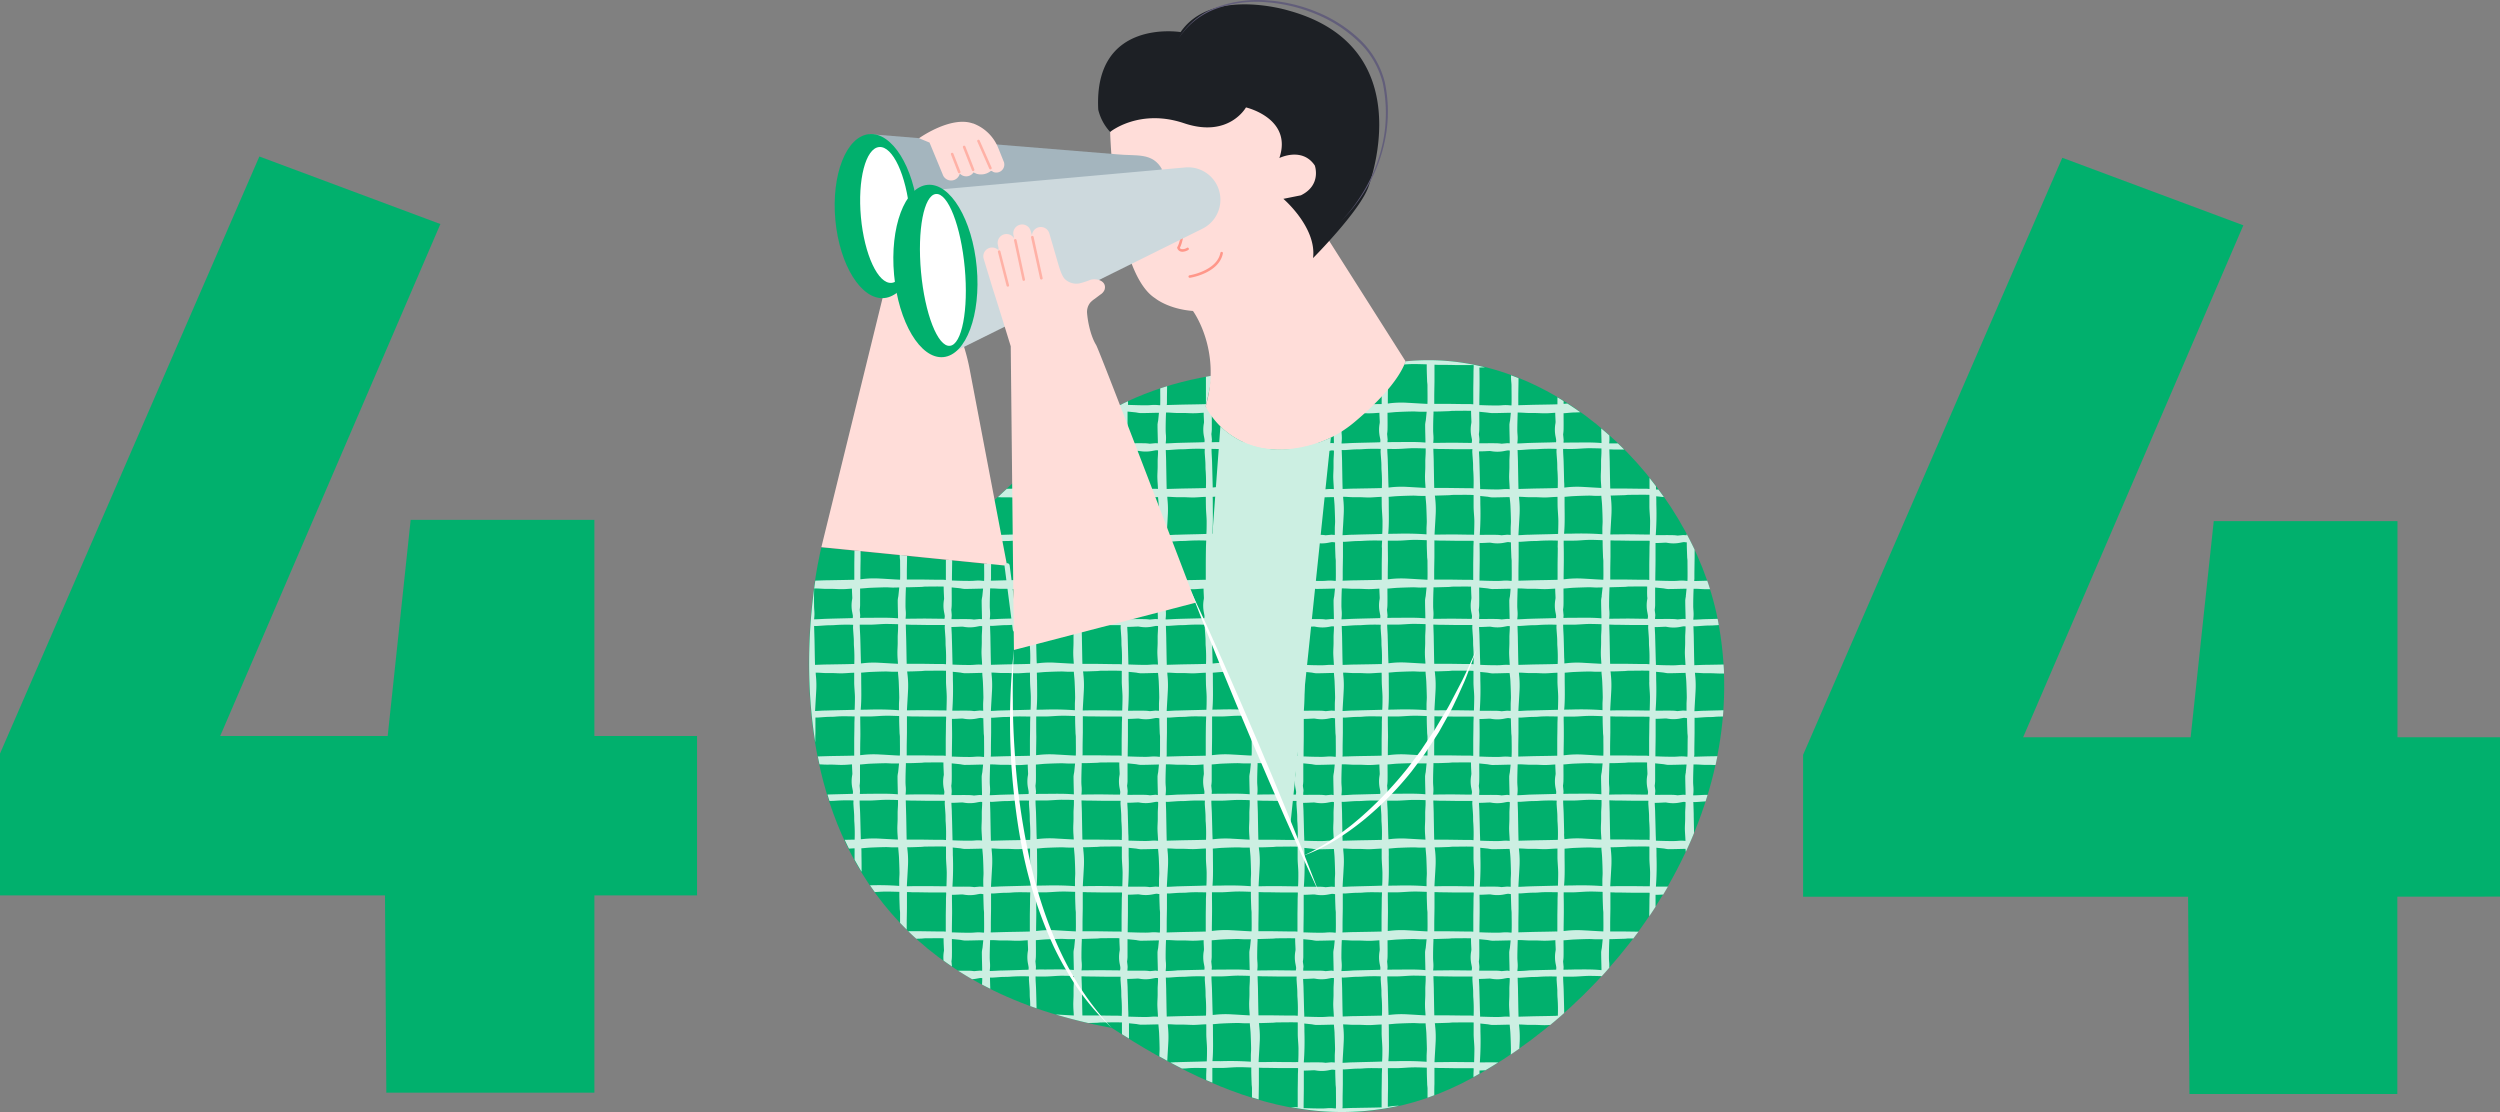 <svg id="search_info" xmlns="http://www.w3.org/2000/svg" viewBox="0 0 974.04 433.39"><rect x="0" y="0" width="974.04" height="433.39" fill="#808080" stroke="none"/><defs><style>.cls-1{fill:#01b06d;}.cls-2{fill:#ccefe2;}.cls-3{fill:#ffddd9;}.cls-4{fill:#1d2025;}.cls-5{fill:#ff978a;}.cls-6{fill:#a4b5be;}.cls-7{fill:#cdd9dd;}.cls-8{fill:#fff;}.cls-9{fill:#ffb1a6;}.cls-10{fill:#625e7a;}</style></defs><title>404</title><path class="cls-1" d="M333.86,443.63v76.84H252.8l-.52-76.84h-150V388.36L203.33,155.73l70.53,26.32L188.07,381.52h65.26l8.95-84.21h71.58v84.21h40v62.11Z" transform="translate(-102.28 -94.76)"/><path class="cls-1" d="M1036.32,444.12V521h-81l-.53-76.85h-150V388.86l101-232.63,70.53,26.31L890.53,382h65.26l9-84.21h71.58V382h40v62.1Z" transform="translate(-102.28 -94.76)"/><path class="cls-1" d="M771.52,336c-10.51-53.17-64-106.71-121.58-100.41,0,0-7.51,18.56-32.92,27.19,0,0-28,10.71-45-9.61,0,0,2.17-9.18,2.35-12-44.23,7.26-67.5,32.66-92.92,56.19l5.36,17.13-64.52-6.46S381.55,467.39,535.46,495.25c44.37,28.82,91,46.76,141,19.18C738.07,480.4,785.78,408.05,771.52,336Z" transform="translate(-102.28 -94.76)"/><path class="cls-2" d="M649.94,235.54s-.18.45-.57,1.22c1.14-.07,2.27-.14,3.41-.16,1.79,0,3.59.06,5.38.11,0,.41,0,.81,0,1.21,0,1.7.09,3.4.14,5.1,0,.63.14,1.25.14,1.87,0,2.41.07,4.82,0,7.22h-.29c-2.51-.12-5-.29-7.52-.42a38.41,38.41,0,0,0-6.61.16L643,252c0-2,0-4.06.06-6.09-.74.85-1.57,1.72-2.46,2.6,0,1.23,0,2.45,0,3.67l-.46,0c-1.25,0-2.51.06-3.76.08a57.39,57.39,0,0,1-4.71,3.43h0c1.46,0,2.93.14,4.39.1,1.22,0,2.45-.14,3.67-.19,0,1.15.09,2.3.13,3.46a3.3,3.3,0,0,1-.05.7,13.54,13.54,0,0,0,.07,5.23c.07.34.13.68.19,1a3.17,3.17,0,0,1,0,.82,1.22,1.22,0,0,0,0,.26l-2.49.08c-2.65.06-5.3.12-8,.2-1.54.05-3.08.18-4.61.2,0-.09,0-.18,0-.27a15.09,15.09,0,0,0,.08-2.93c-.06-.77-.12-1.55-.11-2.33l.06-2.57c-1,.49-2,1-3.12,1.43,0,1.92.07,3.84.11,5.76,0,.26,0,.52,0,.78l-.93-.05-2.22.21a16.8,16.8,0,0,0-1.74-.17c-2.29-.05-4.58,0-6.88,0h-.12c0-.42,0-.86.08-1.35s-.09-.9-.14-1.45c-.91.17-1.89.34-2.92.48.06.31.11.62.16.93a2.79,2.79,0,0,1,0,.82,2.49,2.49,0,0,0-.07.53c-2.47,0-4.95-.07-7.43-.08-2.15,0-4.29.05-6.44.06h-1.16v0a15.53,15.53,0,0,0,.09-2.46c-1-.19-2.08-.43-3.13-.72l.06,2.54c0,.17,0,.34,0,.5-3.86-.35-7.73-.2-11.59-.19-1.07,0-2.13,0-3.2.05,0-.3,0-.62.06-1-.06-.58-.13-1.37-.22-2.22a14.64,14.64,0,0,0,.17-1.74c0-2.13,0-4.27,0-6.4a34.58,34.58,0,0,1-2.38-2.56s2.17-9.18,2.35-12c-.77.12-1.51.27-2.26.4,0,1.56,0,3.12,0,4.68,0,2,0,4,0,6l-.45,0c-3.14.09-6.28.12-9.42.19l-5.38.15c0-.25.05-.5.06-.75,0-.78,0-1.55,0-2.33l.06-4.26c-.9.28-1.8.56-2.68.86,0,2.18.06,4.37,0,6.55l-.43,0a15,15,0,0,0-2.92-.08,22.71,22.71,0,0,1-2.33.11c-2.12,0-4.23-.08-6.35-.14l-.51,0c0-.49,0-1,0-1.45-.82.37-1.62.76-2.42,1.16v.08h-.15c-1.67.82-3.3,1.66-4.9,2.54,1.41,0,2.82,0,4.23,0a6.08,6.08,0,0,0,0,.61c0,1.21.1,2.43.14,3.65a3.31,3.31,0,0,1-.06.7,13.54,13.54,0,0,0,.08,5.23q.11.51.18,1a2.78,2.78,0,0,1,0,.82,2.46,2.46,0,0,0-.06.53c-2.48,0-4.95-.07-7.43-.08-2.15,0-4.29.05-6.44.06h-1.16v0a15.09,15.09,0,0,0,.08-2.93,22.58,22.58,0,0,1-.11-2.33c0-.28,0-.56,0-.84-1,.69-2.05,1.39-3.05,2.1,0,1.12.05,2.24.07,3.36,0,.17,0,.34,0,.5-1.67-.15-3.35-.23-5-.24-1.14.87-2.27,1.76-3.39,2.65,1.17-.07,2.34-.15,3.51-.17,1.65,0,3.29.05,4.94.1,0,.4,0,.79,0,1.19,0,1.18-.12,2.37-.15,3.56,0,.81,0,1.62,0,2.42,0,1.46-.14,2.93-.1,4.38,0,1.28.15,2.56.2,3.84-2.34-.12-4.68-.28-7-.4a38.52,38.52,0,0,0-6.62.16l-.8.09c0-.74-.05-1.48-.07-2.22-.06-2.57-.12-5.14-.2-7.72-.82.71-1.64,1.42-2.45,2.14,0,.43,0,.87,0,1.3a62.41,62.41,0,0,1,.1,6.7c-.19,0-.37,0-.56,0-2.88.09-5.76.12-8.64.18q-1.76,1.62-3.49,3.26c.42,0,.84.05,1.27.06.8,0,1.61,0,2.42,0,1.46,0,2.92.14,4.38.11s3.07-.21,4.6-.23c0,1.21,0,2.43,0,3.65.05,1.93.26,3.86.29,5.79,0,1.66,0,3.33-.1,5l-3.32.1c-2.65.06-5.31.12-8,.21-1.38,0-2.75.14-4.13.18a.33.33,0,0,1,0-.1c.12-2.51.29-5,.42-7.52a41.33,41.33,0,0,0,0-5.22l-3.49,3.27c.06,1.38.11,2.76.14,4.15,0,1-.11,2-.11,2.95,0,.79,0,1.59.05,2.38L484,303.1l-.69.07.88,2.82a1.92,1.92,0,0,1,.59,0,2.12,2.12,0,0,0,.65.07v.35c0,1.29.07,2.58.11,3.88l1.28,4.08-1.11-.11c0,2.27.07,4.54,0,6.81l-.43,0a14.32,14.32,0,0,0-2.93-.08,22.5,22.5,0,0,1-2.32.1q-3.18,0-6.35-.14a4.38,4.38,0,0,1-.51,0c0-2.57.07-5.14.09-7.71V313l-2.45-.24c0,.62,0,1.25,0,1.87q0,3,0,6.08c-.34,0-.68-.06-1-.07-.78,0-1.56,0-2.34,0l-6.27-.09-5.28,0-.32,0c0-.1,0-.2,0-.29,0-.78,0-1.56,0-2.34,0-2.09.07-4.18.09-6.27v-.39l-2.86-.29c0,.18,0,.36,0,.54,0,.63.14,1.25.14,1.88,0,2.4.07,4.81,0,7.22h-.29c-2.51-.13-5-.3-7.52-.43a38.41,38.41,0,0,0-6.61.16c-.36.05-.71.08-1.06.11q0-3.6.08-7.22c0-1.26,0-2.53,0-3.79l-2.38-.24c0,1.82-.05,3.63-.06,5.45,0,2,0,4,0,6l-.46,0c-3.14.09-6.27.12-9.41.19-1.78,0-3.55.1-5.33.15-2.1,14-4.15,37.53,0,63.06,0-1.3,0-2.6.05-3.9q0-2.64,0-5.28c0-.18,0-.36,0-.54.29,0,.59,0,.89,0,1.22-.08,2.43-.19,3.65-.25,1.07-.06,2.15,0,3.21-.11,2.51-.23,5-.1,7.52-.09,0,.89-.07,1.78-.08,2.67,0,2.2-.06,4.41-.08,6.62,0,2,0,4,0,6l-.46,0c-3.14.09-6.27.11-9.41.18l-4.31.13c.21,1,.42,2.06.65,3.09.73,0,1.47.08,2.2.1s1.62,0,2.42,0c1.46,0,2.93.15,4.39.11,1.22,0,2.45-.14,3.67-.2,0,1.16.09,2.31.13,3.47a2.76,2.76,0,0,1-.06.7,13.49,13.49,0,0,0,.08,5.22c.07.34.13.69.19,1a3.19,3.19,0,0,1,0,.82,1.15,1.15,0,0,0,0,.26l-2.49.07c-2.47.07-4.94.12-7.42.2.26.83.51,1.66.78,2.49.79,0,1.58,0,2.36-.08a65.59,65.59,0,0,1,7-.1c0,.12,0,.24,0,.36a7.5,7.5,0,0,0,0,1.34c.07,1.22.18,2.44.25,3.65s0,2.16.1,3.22a62.37,62.37,0,0,1,.1,6.7c-.19,0-.37,0-.56,0l-3.31.07c.53,1.14,1.07,2.28,1.64,3.41.73,0,1.47-.09,2.21-.1,0,1.22,0,2.44,0,3.65,0,.26,0,.51,0,.77q1.31,2.38,2.73,4.73c0-2.13,0-4.27-.05-6.4,0-.92,0-1.83-.05-2.75,1.18-.09,2.35-.23,3.53-.29,2-.09,4-.16,6-.19,1,0,2,.11,2.95.1l1.9,0a2.43,2.43,0,0,0,0,.27c.09,1.21.23,2.43.29,3.65.09,2,.16,4,.2,6,0,1-.11,2-.11,3,0,.7,0,1.41,0,2.11a105.57,105.57,0,0,0-11.39-.24c.6.89,1.23,1.77,1.87,2.64,1.39-.08,2.79-.18,4.19-.2,1.79,0,3.59.06,5.38.11,0,.41,0,.81,0,1.21,0,1.7.09,3.4.14,5.1,0,.63.14,1.25.14,1.88,0,1.29,0,2.59,0,3.89.84.89,1.71,1.76,2.59,2.63,0-.66,0-1.33,0-2,0-2.09.07-4.18.09-6.27,0-1.76,0-3.52,0-5.29,0-.29,0-.59,0-.89v-.17c.62,0,1.25,0,1.88.06,2.2,0,4.41.06,6.61.08l6.69,0,.11.12c0,.82-.07,1.63-.08,2.45,0,2.21-.06,4.41-.08,6.62,0,2,0,4.05,0,6.08-.34,0-.68-.06-1-.07-.78,0-1.56,0-2.34,0l-6.27-.09-5,0c1,1,2.06,2,3.13,2.93l1.71-.05c.62,0,1.25-.13,1.87-.13,2.35,0,4.7-.07,7.05,0a4.1,4.1,0,0,0,0,.61c0,1.21.09,2.43.13,3.65a3.44,3.44,0,0,1,0,.71,13.33,13.33,0,0,0-.15,3.73c1.08.77,2.16,1.54,3.28,2.29-.06-.55-.12-1.22-.19-2a14.61,14.61,0,0,0,.16-1.74c.06-2.29,0-4.59,0-6.88v-.09c1.13.12,2.26.22,3.39.35a14.4,14.4,0,0,0,1.58.25c2.17,0,4.35-.08,6.53-.12l.73,0c-.1,1-.19,2-.3,3a14.23,14.23,0,0,0-.25,1.57c0,2.18.08,4.36.12,6.54,0,.26,0,.52,0,.78l-.93-.05c-.58.06-1.37.12-2.21.21a17.07,17.07,0,0,0-1.74-.17c-1.5,0-3,0-4.49,0,1.77,1.13,3.57,2.23,5.44,3.31a14.55,14.55,0,0,0,1.94-.26l1-.18a3.17,3.17,0,0,1,.82,0,1.36,1.36,0,0,0,.2,0v.36c0,.72-.05,1.44-.09,2.16,1.06.56,2.13,1.11,3.22,1.65q-.08-2.19-.12-4.38h0a7.5,7.5,0,0,0,1.34,0c1.22-.07,2.43-.19,3.65-.25,1.07,0,2.15,0,3.22-.1a68.12,68.12,0,0,1,7-.1c0,.12,0,.25,0,.37a7.5,7.5,0,0,0,0,1.34c.07,1.21.19,2.43.25,3.65.05,1.07,0,2.15.1,3.21s.12,2,.13,3l2.46.86c-.06-2.5-.11-5-.19-7.5-.05-1.55-.19-3.09-.2-4.64v-.25c1.41,0,2.82.05,4.23,0,1.93-.05,3.86-.26,5.79-.29,1.65,0,3.29.05,4.94.1,0,.4,0,.79,0,1.19,0,1.18-.12,2.37-.15,3.56,0,.81,0,1.62,0,2.42,0,1.46-.14,2.93-.1,4.38,0,1.28.15,2.56.2,3.84-2.34-.12-4.68-.28-7-.4h-.06c4.05,1.22,8.29,2.33,12.68,3.33l3.26-.1c.63,0,1.25-.13,1.87-.13,2.66,0,5.31-.08,8,0,0,1.46,0,2.92,0,4.38a1.27,1.27,0,0,1,0,.2l2.74,1.7,0-2.81c0-1.05,0-2.1,0-3.15l3,.31a12.35,12.35,0,0,0,1.58.25c2.18,0,4.36-.08,6.53-.12h.35c.09,1.16.22,2.32.28,3.48.09,2,.16,4,.19,6,0,1-.11,2-.1,2.95v.05l3.09,1.71c.12-2.3.27-4.6.39-6.91a38.55,38.55,0,0,0-.16-6.62c0-.24,0-.48-.07-.72h.06c1.19,0,2.38.12,3.57.15.8,0,1.61,0,2.42,0,1.46,0,2.92.14,4.38.11s3.07-.21,4.61-.23c0,1.21,0,2.43,0,3.65,0,1.93.25,3.86.28,5.79,0,1.66,0,3.33-.1,5l-3.32.1c-2.65.07-5.3.12-8,.21-1,0-1.91.08-2.87.13,1.5.8,3,1.58,4.49,2.34.69,0,1.37,0,2.05-.08,2.51-.23,5-.11,7.52-.09,0,.89-.07,1.78-.09,2.67,0,.67,0,1.34,0,2q1.2.54,2.4,1c0-1.43,0-2.87,0-4.3,0-.48,0-.95,0-1.42,1.33,0,2.67,0,4,0,1.93-.05,3.86-.26,5.79-.29s3.58.06,5.38.12c0,.4,0,.8,0,1.21,0,1.7.08,3.4.14,5.1,0,.62.14,1.24.13,1.87,0,1.16,0,2.31,0,3.47l2.6.78.09-6c0-1.76,0-3.52,0-5.28,0-.3,0-.6,0-.9v-.17l1.87.06c2.21,0,4.41.06,6.62.08l6.69,0,.1.12c0,.82-.06,1.64-.08,2.46,0,2.2-.06,4.41-.07,6.61,0,2,0,4.06,0,6.08-.33,0-.67-.06-1-.07-.55,0-1.1,0-1.65,0a103.22,103.22,0,0,0,42.13-.53c-1.07,0-2.14.09-3.2.22L643,526q0-3.62.08-7.23c0-2.14,0-4.29-.06-6.43,0-.48,0-.95,0-1.42,1.34,0,2.67,0,4,0,1.93-.05,3.86-.26,5.79-.29s3.59.06,5.38.12c0,.4,0,.8,0,1.21,0,1.7.09,3.4.14,5.1,0,.62.14,1.24.14,1.87,0,1.17,0,2.35,0,3.53.88-.31,1.76-.64,2.63-1,0-1.43,0-2.86.06-4.3,0-1.76,0-3.52,0-5.28,0-.3,0-.6,0-.9a.91.91,0,0,1,0-.17c.63,0,1.25.05,1.88.06,2.2,0,4.41.06,6.61.08l6.69,0,.11.12c0,.82-.07,1.64-.08,2.46,0,.28,0,.57,0,.86l.06,0,2.29-1.29c0-.26,0-.52,0-.78v-.49h.19c.71,0,1.43-.05,2.14-.08q2.52-1.49,5-3.06c-.15,0-.31,0-.46,0-2.25-.06-4.5,0-6.74,0a117.55,117.55,0,0,0,.23-12c0-1.05,0-2.1-.05-3.15l3,.31a12.35,12.35,0,0,0,1.58.25c2.17,0,4.35-.08,6.53-.12h.34c.09,1.16.23,2.32.28,3.48q.15,3,.2,6c0,.72,0,1.45-.08,2.18,1.12-.76,2.23-1.53,3.34-2.31l.12-2.07a38.55,38.55,0,0,0-.16-6.62c0-.24-.05-.48-.08-.72h.07c1.19,0,2.38.12,3.57.15.8,0,1.61,0,2.42,0,1.46,0,2.92.14,4.38.11.59,0,1.17-.05,1.76-.09q2.75-2.26,5.4-4.63c0-.45,0-.9,0-1.35-.06-2.65-.12-5.3-.2-7.95-.05-1.55-.19-3.09-.2-4.64v-.25c1.41,0,2.82.05,4.23,0,1.93-.05,3.86-.26,5.79-.29,1.65,0,3.3.05,4.94.1v.13q1.54-1.67,3-3.37a14.9,14.9,0,0,0,0-1.89,22.52,22.52,0,0,1-.11-2.32q0-3.18.14-6.36c0-.2,0-.4.05-.6h.62l5.1-.15c.63,0,1.25-.13,1.87-.13h1.74c.66-.87,1.31-1.75,2-2.63l-5.43-.08-5.29,0h-.32a2.64,2.64,0,0,0,0-.29c0-.77,0-1.55,0-2.33,0-2.09.06-4.18.09-6.27,0-1.76,0-3.52,0-5.29,0-.29,0-.59,0-.89,0-.06,0-.11,0-.17.63,0,1.25,0,1.88.06,2.21,0,4.41.06,6.62.08l6.69,0,.1.12c0,.82-.06,1.63-.08,2.45,0,2.21-.06,4.41-.08,6.62v0q1.26-1.85,2.46-3.72c0-1.39,0-2.77,0-4.16,0-.16,0-.32,0-.49h.2c.93,0,1.86-.07,2.79-.11.62-1,1.23-2.06,1.82-3.09l-4.67,0a112.09,112.09,0,0,0,.23-12c0-1.05,0-2.1-.05-3.15l3,.31a14.79,14.79,0,0,0,1.58.25c2.18,0,4.36-.08,6.54-.12H759c0,.38.06.77.1,1.15q1.7-3.62,3.21-7.32-.06-3.25-.13-6.51c0-1.86-.1-3.72-.15-5.58h0a8.56,8.56,0,0,0,1.34,0c1.14-.07,2.29-.17,3.44-.24.27-.84.53-1.69.79-2.54l-1,0c-1.54.05-3.08.18-4.62.2,0-.09,0-.19,0-.28a15.07,15.07,0,0,0,.08-2.93c-.06-.77-.12-1.54-.11-2.32,0-2.12.08-4.23.14-6.35,0,0,0-.11,0-.16h.61c1.19,0,2.38.11,3.57.15.81,0,1.61,0,2.42,0l2,.07c.25-1.14.49-2.3.71-3.45l-3.65.06c-1.8.05-3.59.11-5.39.15,0-.24,0-.49.06-.74,0-.78,0-1.56,0-2.33l.09-6.28c0-1.76,0-3.52,0-5.28,0-.18,0-.36,0-.54.3,0,.6,0,.9,0,1.21-.08,2.43-.19,3.65-.25s2.15,0,3.21-.11,2.2-.12,3.29-.12c.07-.82.13-1.64.19-2.46-2.38.06-4.77.11-7.15.19-1.38,0-2.76.14-4.14.18v-.1c.12-2.5.29-5,.42-7.51a38.52,38.52,0,0,0-.16-6.62c0-.24-.05-.48-.07-.72h.06c1.19,0,2.38.12,3.57.16.81,0,1.61,0,2.42,0,1.46,0,2.92.15,4.38.11l.9,0c0-1.17-.09-2.34-.17-3.5l-6.07.11c-1.78,0-3.55.1-5.33.15,0-.06,0-.13,0-.19-.09-3.13-.12-6.27-.19-9.41,0-1.86-.1-3.72-.15-5.59h0a7.5,7.5,0,0,0,1.34,0c1.21-.07,2.43-.18,3.65-.24s2.15,0,3.21-.11c.56,0,1.12-.07,1.68-.09-.13-.75-.26-1.49-.41-2.23a1.42,1.42,0,0,0,0-.2l-4.9.13c-1.54.05-3.08.18-4.62.2,0-.1,0-.19,0-.28a15.07,15.07,0,0,0,.08-2.93c-.06-.77-.12-1.55-.11-2.32q0-3.18.14-6.35c0-.06,0-.11,0-.16h.61c1.19,0,2.38.12,3.57.15.75,0,1.5,0,2.24,0-.35-1.11-.71-2.21-1.09-3.31l-5.08.14c0-.25,0-.5.06-.74,0-.78,0-1.56,0-2.34l.09-6.27c0-.95,0-1.9,0-2.86q-1.46-3.09-3.09-6.14c0,.17,0,.34,0,.51l-1.36-.08-2.22.21a14.61,14.61,0,0,0-1.74-.16c-2.24-.06-4.49,0-6.74,0a112.09,112.09,0,0,0,.23-12c0-1,0-2.1-.05-3.15l3,.31h0c-.7-1-1.41-2-2.13-2.95l-.73,0-.22,0c0-.43,0-.85,0-1.28-.83-1.09-1.67-2.16-2.52-3.23,0,1.43,0,2.86,0,4.29-.37,0-.74-.07-1.11-.08-.78,0-1.55,0-2.33,0l-6.27-.08-5.29,0h-.3c-.09-3-.12-6.09-.19-9.14,0-2-.12-4.08-.16-6.11.77,0,1.55.06,2.32.07l3.47,0c-.81-.81-1.62-1.61-2.45-2.4l-2.26,0h-1.16v0a15.09,15.09,0,0,0,.08-2.93.86.86,0,0,1,0-.16c-1-.93-2.09-1.84-3.16-2.74,0,1.73.07,3.46.1,5.19,0,.17,0,.34,0,.5-3.86-.35-7.73-.2-11.59-.19-1.07,0-2.14,0-3.2.05,0-.3,0-.62.05-1-.06-.58-.12-1.37-.21-2.22a17.07,17.07,0,0,0,.17-1.74c.05-2.17,0-4.35,0-6.52h.26c1.22-.09,2.44-.24,3.66-.29.87,0,1.74-.06,2.61-.09q-2.46-1.76-5-3.37l-.45,0-1.06.11c0-.36,0-.73,0-1.09-.8-.5-1.6-1-2.41-1.46,0,.91,0,1.82,0,2.73l-.46,0c-3.13.09-6.27.12-9.41.19l-5.38.15c0-.25,0-.5,0-.75,0-.78,0-1.55,0-2.33,0-2.09.06-4.18.08-6.27,0-.4,0-.8,0-1.2-1-.39-1.94-.76-2.91-1.11,0,.72,0,1.45.06,2.17s.13,1.25.13,1.87c0,2.57.08,5.13,0,7.69l-.43,0a15.07,15.07,0,0,0-2.93-.08,22.52,22.52,0,0,1-2.32.11q-3.18,0-6.35-.14l-.51,0c0-2.57.07-5.14.09-7.71,0-2.15,0-4.29-.06-6.44v-.49h.19l2-.08A88.48,88.48,0,0,0,649.94,235.54ZM758.84,306a2,2,0,0,0,.64.07c0,.12,0,.23,0,.35,0,1.7.08,3.4.14,5.09,0,.63.13,1.25.13,1.88,0,2.56.08,5.12,0,7.69l-.43,0a14.24,14.24,0,0,0-2.92-.08,22.7,22.7,0,0,1-2.33.1q-3.16,0-6.35-.14a4.38,4.38,0,0,1-.51,0c0-2.57.08-5.14.09-7.71,0-2.14,0-4.29,0-6.44,0-.16,0-.32,0-.48h.2c1.21,0,2.43-.09,3.65-.14a4.14,4.14,0,0,1,.7.06,13.54,13.54,0,0,0,5.23-.07l1-.19A3.17,3.17,0,0,1,758.84,306ZM726.2,425.23c.09,1.21.24,2.43.29,3.65.1,2,.17,4,.2,6,0,1-.11,2-.1,3,0,.7,0,1.41,0,2.11a112.28,112.28,0,0,0-12-.23c-1,0-2,0-2.93.05.36-3.88.22-7.76.2-11.64,0-.92,0-1.83,0-2.75,1.18-.09,2.36-.23,3.54-.29,2-.09,4-.16,6-.19,1,0,2,.11,3,.1l1.89,0A2.43,2.43,0,0,0,726.2,425.23Zm.5,18.23c0,1.7.08,3.4.14,5.1,0,.63.13,1.25.13,1.88,0,2.4.07,4.81,0,7.21a2.8,2.8,0,0,1-.29,0c-2.5-.12-5-.29-7.51-.42a38.52,38.52,0,0,0-6.62.16l-1.06.11c0-2.41.07-4.81.08-7.22,0-2.15,0-4.29-.06-6.44,0-.47,0-.94,0-1.42,1.34,0,2.68,0,4,0,1.93-.06,3.86-.26,5.79-.29s3.59.06,5.38.11Zm-89.2,65c-2.65.07-5.3.12-8,.21-1.38,0-2.76.14-4.14.18v-.1c.12-2.51.3-5,.42-7.52a36.63,36.63,0,0,0-.16-6.62c0-.24,0-.48-.07-.72h.07c1.19,0,2.37.12,3.56.15.81,0,1.62,0,2.42,0,1.46,0,2.93.14,4.39.11s3.06-.21,4.6-.23c0,1.21,0,2.43,0,3.65.05,1.93.25,3.86.29,5.79,0,1.66,0,3.33-.11,5ZM503.07,457.71c-3.13.09-6.27.12-9.41.19l-5.38.15c0-.25,0-.5.05-.75,0-.77,0-1.55,0-2.33,0-2.09.06-4.18.08-6.27,0-1.76,0-3.52,0-5.29,0-.17,0-.35,0-.53.3,0,.6,0,.89,0,1.22-.08,2.43-.19,3.65-.25,1.07-.05,2.15,0,3.22-.1,2.5-.24,5-.11,7.51-.1,0,.89-.06,1.78-.08,2.67,0,2.21-.06,4.41-.08,6.62,0,2,0,4,0,6C503.38,457.69,503.23,457.71,503.07,457.71Zm-20.75.35a22.52,22.52,0,0,1-2.32.11q-3.18,0-6.35-.14l-.51,0c0-2.57.07-5.14.09-7.71,0-2.15-.05-4.29-.06-6.44v-.49h.19c1.22,0,2.44-.1,3.65-.14a3.35,3.35,0,0,1,.71.06,13.49,13.49,0,0,0,5.22-.08c.34-.07.68-.13,1-.18a2.73,2.73,0,0,1,.81,0,2.12,2.12,0,0,0,.65.07v.34q.06,2.55.15,5.1c0,.63.13,1.25.13,1.88,0,2.56.08,5.12,0,7.68l-.43,0A15.07,15.07,0,0,0,482.32,458.06Zm-26.79-36.19c-.08-3.05-.11-6.1-.18-9.15-.05-2-.12-4.07-.17-6.11l2.33.08c2.2,0,4.41.06,6.61.08l6.28,0a2.26,2.26,0,0,1,0,.26,7.5,7.5,0,0,0,0,1.34c.07,1.22.18,2.44.25,3.65s0,2.16.1,3.22a64.48,64.48,0,0,1,.1,6.81c-.37,0-.74-.07-1.11-.08-.78,0-1.56,0-2.34,0l-6.27-.09-5.28,0Zm-18.34-21a14.61,14.61,0,0,0,.16-1.74c0-2.17,0-4.35,0-6.52h.27c1.22-.09,2.43-.24,3.65-.3,2-.09,4-.16,6-.19,1,0,2,.11,2.95.1.78,0,1.56,0,2.35,0-.12,1.13-.23,2.27-.36,3.4a12.31,12.31,0,0,0-.24,1.58c0,2.18.08,4.36.12,6.53,0,.17,0,.34,0,.51-3.85-.35-7.72-.21-11.59-.2l-3.2.06c0-.31,0-.62.06-1C437.34,402.48,437.27,401.7,437.19,400.85Zm-17.37-47.23c-.1-3.13-.12-6.27-.19-9.41-.05-1.86-.11-3.72-.16-5.59h0a7.5,7.5,0,0,0,1.34,0c1.22-.07,2.43-.18,3.65-.24,1.07-.06,2.15,0,3.21-.11a68.32,68.32,0,0,1,7-.1c0,.13,0,.25,0,.37a7.5,7.5,0,0,0,0,1.34c.07,1.22.18,2.43.25,3.65s0,2.15.1,3.22a62.23,62.23,0,0,1,.1,6.69c-.19,0-.37,0-.56,0-3.14.1-6.27.12-9.41.19-1.78,0-3.55.1-5.32.15A1.21,1.21,0,0,1,419.82,353.62ZM506,306.81c0-.47,0-.94,0-1.41,1.34,0,2.68,0,4,0,1.93,0,3.86-.26,5.79-.29s3.59.06,5.38.12l0,1.21c0,1.7.08,3.4.14,5.09,0,.63.13,1.25.13,1.88,0,2.4.07,4.81,0,7.22h-.29c-2.5-.13-5-.3-7.51-.43a38.52,38.52,0,0,0-6.62.16c-.35.05-.71.08-1.06.11,0-2.4.07-4.81.08-7.22C506,311.11,506,309,506,306.81Zm137.2-24.3c-.07-2.65-.12-5.3-.21-7.95,0-1.55-.18-3.09-.2-4.64,0-.08,0-.16,0-.25,1.41,0,2.82.05,4.23,0,1.93-.05,3.86-.26,5.79-.29,1.64,0,3.29.05,4.94.1,0,.4,0,.79,0,1.19,0,1.18-.12,2.37-.15,3.56,0,.81,0,1.62,0,2.42,0,1.46-.15,2.93-.11,4.38,0,1.28.15,2.56.21,3.84-2.34-.12-4.68-.28-7-.4a38.41,38.41,0,0,0-6.61.16l-.81.09Zm40.46-26.8c2.17,0,4.35-.08,6.53-.12l.73,0c-.1,1-.19,2-.3,3a14.23,14.23,0,0,0-.25,1.57c0,2.18.08,4.36.12,6.54,0,.26,0,.52,0,.78l-.92-.05c-.59.06-1.38.12-2.22.21a17.07,17.07,0,0,0-1.74-.17c-2.3-.05-4.59,0-6.89,0h-.12c0-.42.06-.86.08-1.35s-.12-1.37-.21-2.22a14.61,14.61,0,0,0,.16-1.74c.06-2.29,0-4.59,0-6.88v-.09c1.13.12,2.26.22,3.39.35A14.4,14.4,0,0,0,683.62,255.71ZM759,339.19c0,1.19-.11,2.38-.15,3.56,0,.81,0,1.62,0,2.43,0,1.46-.15,2.92-.11,4.38s.19,2.87.23,4.31a15.27,15.27,0,0,0-2.62,0c-.78.06-1.55.12-2.33.11q-3.16,0-6.35-.15h-.22c0-.92-.06-1.84-.08-2.75-.07-2.65-.13-5.31-.21-8,0-1.32-.13-2.64-.17-4a2.64,2.64,0,0,0,.4,0c1.21,0,2.43-.09,3.65-.13a3.31,3.31,0,0,1,.7.06A13.54,13.54,0,0,0,757,339l1-.19a3.17,3.17,0,0,1,.82,0,1.23,1.23,0,0,0,.19,0Zm-14.15,21.32c0,1.93.25,3.86.28,5.79,0,1.77-.06,3.53-.11,5.3-2.76,0-5.53-.08-8.29-.09-2.15,0-4.29,0-6.44.05h-.67c.13-2.47.29-4.94.42-7.4a38.52,38.52,0,0,0-.16-6.62c0-.39-.08-.78-.12-1.18h.15c1.7,0,3.4-.08,5.1-.14.63,0,1.25-.14,1.87-.13,2.66,0,5.31-.09,8,0C744.87,357.59,744.84,359.05,744.88,360.51ZM759,407.7c0,1.19-.11,2.38-.15,3.57,0,.8,0,1.61,0,2.42,0,1.46-.15,2.92-.11,4.38s.19,2.88.23,4.32a14.32,14.32,0,0,0-2.62-.05,22.71,22.71,0,0,1-2.33.11q-3.16,0-6.35-.14l-.22,0c0-.92-.06-1.83-.08-2.75-.07-2.65-.13-5.3-.21-8,0-1.32-.13-2.64-.17-4l.4,0c1.21,0,2.43-.1,3.65-.14a3.31,3.31,0,0,1,.7.06,13.54,13.54,0,0,0,5.23-.08l1-.18a3.18,3.18,0,0,1,.82,0,1.25,1.25,0,0,0,.19,0Zm-53,32.2c-2.65.07-5.31.13-8,.21-1.38.05-2.75.15-4.13.18v-.1c.12-2.5.29-5,.42-7.51a38.52,38.52,0,0,0-.16-6.62c0-.24-.05-.48-.08-.72h.07c1.19,0,2.38.11,3.57.15.8,0,1.61,0,2.42,0,1.46,0,2.92.15,4.38.11s3.07-.2,4.6-.23c0,1.22,0,2.44,0,3.65.06,1.94.26,3.86.29,5.8,0,1.66-.05,3.32-.1,5Zm-15.5,36.32c0,1.18-.12,2.37-.15,3.56,0,.81,0,1.62,0,2.42,0,1.46-.14,2.93-.1,4.38s.18,2.88.22,4.32a14.32,14.32,0,0,0-2.62,0c-.77.06-1.55.11-2.32.1-2.12,0-4.24-.08-6.35-.14l-.23,0c0-.91-.05-1.83-.08-2.75-.06-2.65-.12-5.3-.21-7.95,0-1.32-.13-2.64-.17-4h.4c1.22,0,2.44-.09,3.65-.14a4.17,4.17,0,0,1,.71.06,13.3,13.3,0,0,0,5.22-.08c.34-.07.68-.12,1-.18a3.11,3.11,0,0,1,.81,0,1.36,1.36,0,0,0,.2,0Zm-68.26,21.17q.13,3,.2,6c0,1-.12,2-.11,2.95,0,.79,0,1.59,0,2.38l-1.37-.08-2.22.21a14.42,14.42,0,0,0-1.74-.16c-2.24-.06-4.49,0-6.74,0a114.76,114.76,0,0,0,.24-12c0-1.05,0-2.1-.06-3.15l3,.31a12.48,12.48,0,0,0,1.57.25c2.18,0,4.36-.08,6.54-.12H622C622.07,495.07,622.2,496.23,622.26,497.39Zm-68.77-21.17c0,1.18-.11,2.37-.15,3.56,0,.81,0,1.62,0,2.42,0,1.46-.15,2.93-.11,4.38s.19,2.88.23,4.32a14.32,14.32,0,0,0-2.62,0c-.78.06-1.55.11-2.33.1-2.12,0-4.23-.08-6.35-.14l-.23,0c0-.91,0-1.83-.07-2.75-.07-2.65-.13-5.3-.21-7.95,0-1.32-.14-2.64-.18-4h.4c1.22,0,2.44-.09,3.66-.14a4.14,4.14,0,0,1,.7.06,13.35,13.35,0,0,0,5.23-.08l1-.18a3.17,3.17,0,0,1,.82,0,1.11,1.11,0,0,0,.19,0Zm-79.95-48.1c0-1.05,0-2.1-.05-3.15l3,.31a14.4,14.4,0,0,0,1.58.25c2.17,0,4.35-.08,6.53-.12H485c.09,1.16.23,2.32.28,3.48.1,2,.16,4,.2,6,0,1-.11,2-.11,3,0,.79,0,1.58.05,2.38l-1.37-.08c-.58.06-1.37.12-2.21.21a17.07,17.07,0,0,0-1.74-.17c-2.25-.05-4.5,0-6.74,0A117.55,117.55,0,0,0,473.54,428.12ZM455.1,404.36v-.05a14.32,14.32,0,0,0,.08-2.93,22.38,22.38,0,0,1-.1-2.32c0-2.12.07-4.23.14-6.35,0-.2,0-.4,0-.61h.62c1.7,0,3.4-.08,5.1-.14.62,0,1.25-.13,1.87-.13,2.35,0,4.7-.07,7.05,0a4,4,0,0,0,0,.6c0,1.22.09,2.44.13,3.66a3.3,3.3,0,0,1,0,.7A13.49,13.49,0,0,0,470,402c.07.34.13.69.19,1a3.19,3.19,0,0,1,0,.82,2,2,0,0,0-.06.53c-2.48,0-5-.07-7.44-.08-2.14,0-4.29,0-6.43.05Zm.76-46.81c-.05-.39-.09-.78-.13-1.18h.16c1.7,0,3.4-.08,5.1-.14.62,0,1.25-.14,1.87-.13,2.65,0,5.31-.09,8,0,0,1.45,0,2.91,0,4.37.05,1.93.26,3.86.29,5.79,0,1.77-.06,3.53-.11,5.3-2.77,0-5.53-.08-8.3-.09-2.14,0-4.29,0-6.43.05h-.67c.12-2.47.29-4.94.41-7.4A37.54,37.54,0,0,0,455.86,357.55Zm17.05-25.21a14.61,14.61,0,0,0,.16-1.74c.06-2.3,0-4.59,0-6.89v-.08c1.13.12,2.26.22,3.39.35a12.31,12.31,0,0,0,1.58.24c2.17,0,4.35-.08,6.53-.12l.73,0c-.1,1-.19,2-.3,3a14.62,14.62,0,0,0-.25,1.57c0,2.18.08,4.36.12,6.54,0,.26,0,.52,0,.79l-.93-.06-2.21.21a14.61,14.61,0,0,0-1.74-.16c-2.3-.06-4.59,0-6.89,0H473c0-.41.06-.85.08-1.35S473,333.18,472.91,332.34Zm33.25-8.27c1.22-.09,2.44-.23,3.66-.29q3-.13,6-.2c1,0,2,.11,3,.11l2.35-.05c-.12,1.14-.22,2.27-.35,3.41a14.62,14.62,0,0,0-.25,1.57c0,2.18.08,4.36.12,6.54,0,.17,0,.34,0,.51-3.86-.35-7.73-.21-11.59-.2-1.07,0-2.14,0-3.2.06,0-.31,0-.63.05-1-.06-.58-.12-1.37-.21-2.21a17.07,17.07,0,0,0,.17-1.74c.05-2.18,0-4.35,0-6.53Zm35.7-41.56c-.07-2.65-.13-5.3-.21-7.95,0-1.32-.14-2.64-.18-4h.4c1.22,0,2.44-.09,3.66-.14a4.14,4.14,0,0,1,.7.06,13.54,13.54,0,0,0,5.23-.08l1-.18a3.17,3.17,0,0,1,.82,0,1.11,1.11,0,0,0,.19,0v.36c0,1.18-.11,2.37-.15,3.56,0,.81,0,1.62,0,2.42,0,1.46-.15,2.93-.11,4.38s.19,2.88.23,4.32a14.32,14.32,0,0,0-2.62,0c-.78.06-1.55.11-2.33.1-2.12,0-4.23-.08-6.35-.14l-.23,0C541.91,284.35,541.88,283.43,541.86,282.51Zm-.44-18.69a17.07,17.07,0,0,0,.17-1.74c0-2.29,0-4.59,0-6.88v-.09c1.13.12,2.26.22,3.39.35a14.4,14.4,0,0,0,1.58.25c2.18,0,4.36-.08,6.53-.12l.74,0c-.11,1-.2,2-.31,3a14.23,14.23,0,0,0-.25,1.57c0,2.18.08,4.36.13,6.54,0,.26,0,.52,0,.78l-.93-.05-2.22.21a17.07,17.07,0,0,0-1.74-.17c-2.29-.05-4.59,0-6.88,0h-.13c0-.42.06-.86.08-1.35S541.51,264.67,541.42,263.82Zm101.94,27.27c0-.91,0-1.83-.05-2.75,1.18-.09,2.35-.23,3.53-.28,2-.1,4-.16,6-.2,1,0,2,.11,2.95.11l1.9,0a2.43,2.43,0,0,0,0,.27c.09,1.22.23,2.43.29,3.65q.13,3,.2,6c0,1-.11,2-.11,2.95,0,.7,0,1.41,0,2.11a117.69,117.69,0,0,0-12-.23c-1,0-2,0-2.92.05C643.52,298.86,643.37,295,643.36,291.09Zm47.16-20.41c0,1.18-.12,2.37-.15,3.56,0,.81,0,1.62,0,2.42,0,1.46-.14,2.93-.1,4.38s.18,2.88.22,4.32a14.32,14.32,0,0,0-2.62,0c-.77.06-1.55.11-2.32.1-2.12,0-4.24-.08-6.35-.14l-.23,0c0-.91-.05-1.83-.08-2.75-.06-2.65-.12-5.3-.21-7.95,0-1.32-.13-2.64-.17-4h.4c1.22,0,2.44-.09,3.65-.14a4.17,4.17,0,0,1,.71.06,13.49,13.49,0,0,0,5.22-.08c.34-.07.68-.12,1-.18a3.11,3.11,0,0,1,.81,0,1.36,1.36,0,0,0,.2,0Zm53.94,67.59c0,.09,0,.18,0,.27a7.5,7.5,0,0,0,0,1.34c.08,1.22.19,2.43.25,3.65s0,2.15.1,3.22a61.72,61.72,0,0,1,.1,6.8c-.37,0-.74-.07-1.11-.08-.78,0-1.55,0-2.33,0l-6.27-.09-5.29,0h-.3c-.09-3.05-.12-6.1-.19-9.15,0-2-.12-4.07-.16-6.11.77,0,1.55.06,2.32.07,2.21,0,4.41.07,6.62.08Zm.41,35.73a.52.52,0,0,0,.1.11c0,.82-.06,1.64-.08,2.46,0,2.2-.06,4.41-.08,6.62,0,2,0,4.05,0,6.08-.34,0-.67-.07-1-.08-.78,0-1.55,0-2.33,0l-6.27-.09-5.29,0h-.32a2.83,2.83,0,0,0,0-.29c0-.78,0-1.56,0-2.33,0-2.09.06-4.18.09-6.28,0-1.76,0-3.52,0-5.28,0-.3,0-.6,0-.9,0-.05,0-.11,0-.16l1.88.06c2.21,0,4.41.06,6.62.07ZM640.1,457.71c-3.14.09-6.27.12-9.41.19-1.8,0-3.59.1-5.39.15,0-.25.05-.5.06-.75,0-.77,0-1.55,0-2.33,0-2.09.07-4.18.09-6.27,0-1.76,0-3.52,0-5.29,0-.17,0-.35,0-.53.29,0,.59,0,.89,0,1.22-.08,2.43-.19,3.65-.25s2.15,0,3.21-.1c2.51-.24,5-.11,7.52-.1,0,.89-.07,1.78-.08,2.67,0,2.21-.06,4.41-.08,6.62,0,2,0,4,0,6ZM622,476.22c0,1.18-.12,2.37-.15,3.56,0,.81,0,1.62,0,2.42,0,1.46-.15,2.93-.11,4.38s.19,2.88.23,4.32a14.32,14.32,0,0,0-2.62,0c-.77.06-1.55.11-2.32.1-2.12,0-4.24-.08-6.36-.14l-.22,0c0-.91-.06-1.83-.08-2.75-.07-2.65-.12-5.3-.21-7.95,0-1.32-.13-2.64-.17-4h.4c1.22,0,2.43-.09,3.65-.14a4.25,4.25,0,0,1,.71.06A13.3,13.3,0,0,0,620,476l1-.18a3.17,3.17,0,0,1,.82,0,1.37,1.37,0,0,0,.19,0C622,476,622,476.1,622,476.22Zm-69.49-3.3-2.22.21a17.07,17.07,0,0,0-1.74-.17c-2.29,0-4.59,0-6.88,0h-.13c0-.42.06-.86.08-1.35s-.12-1.37-.21-2.22a17.07,17.07,0,0,0,.17-1.74c0-2.29,0-4.59,0-6.88v-.09c1.13.12,2.26.22,3.39.35a14.4,14.4,0,0,0,1.58.25c2.18,0,4.36-.08,6.53-.12l.74,0c-.11,1-.2,2-.31,3a14.23,14.23,0,0,0-.25,1.57c0,2.18.08,4.36.13,6.54,0,.26,0,.52,0,.78ZM503.07,422c-3.13.09-6.27.12-9.41.19l-5.32.14c0-.06,0-.12,0-.19-.09-3.13-.12-6.27-.19-9.41,0-1.86-.11-3.72-.15-5.58h0a8.56,8.56,0,0,0,1.34,0c1.22-.08,2.43-.19,3.65-.25,1.07-.06,2.15,0,3.22-.1a65.4,65.4,0,0,1,7-.1c0,.12,0,.24,0,.36a7.5,7.5,0,0,0,0,1.34c.07,1.22.19,2.44.25,3.65s0,2.16.1,3.22a62.37,62.37,0,0,1,.1,6.7C503.44,422,503.26,422,503.07,422Zm-29.73-2.45c-.06-2.65-.12-5.3-.21-8,0-1.32-.13-2.64-.17-4l.4,0c1.22,0,2.44-.1,3.65-.14a3.35,3.35,0,0,1,.71.06,13.49,13.49,0,0,0,5.22-.08c.34-.07.68-.13,1-.18a3.12,3.12,0,0,1,.81,0l.2,0v.35c0,1.19-.12,2.38-.15,3.57,0,.8,0,1.61,0,2.42,0,1.46-.14,2.92-.1,4.38s.18,2.88.22,4.32a14.32,14.32,0,0,0-2.62-.05,22.52,22.52,0,0,1-2.32.11q-3.18,0-6.35-.14l-.23,0C473.39,421.37,473.36,420.46,473.34,419.54Zm-.17-44.21v-.49h.19c1.22,0,2.44-.1,3.65-.14a3.35,3.35,0,0,1,.71.06,13.49,13.49,0,0,0,5.22-.08c.34-.07.68-.13,1-.18a3.12,3.12,0,0,1,.81,0,2.14,2.14,0,0,0,.65.08V375q.06,2.55.15,5.1c0,.62.13,1.25.13,1.87,0,2.56.08,5.13,0,7.69l-.43,0a15.07,15.07,0,0,0-2.93-.08c-.77.06-1.55.12-2.32.11q-3.18,0-6.35-.15a4.38,4.38,0,0,1-.51,0c0-2.56.07-5.13.09-7.7C473.24,379.62,473.18,377.47,473.17,375.33Zm.17-24.3c-.06-2.65-.12-5.31-.21-8,0-1.32-.13-2.64-.17-4a2.67,2.67,0,0,0,.4,0c1.22,0,2.44-.09,3.65-.13a3.35,3.35,0,0,1,.71.06,13.49,13.49,0,0,0,5.22-.08l1-.19a3.11,3.11,0,0,1,.81,0,1.36,1.36,0,0,0,.2,0v.36c0,1.19-.12,2.38-.15,3.56,0,.81,0,1.62,0,2.43,0,1.46-.14,2.92-.1,4.38s.18,2.87.22,4.31a15.27,15.27,0,0,0-2.62,0c-.77.06-1.55.12-2.32.11q-3.18,0-6.35-.15h-.23C473.39,352.86,473.36,351.94,473.34,351Zm32.79,0c-.06-2.65-.12-5.31-.2-8-.05-1.55-.19-3.09-.2-4.64v-.24c1.41,0,2.82,0,4.23,0,1.93-.05,3.86-.25,5.79-.29,1.65,0,3.29.05,4.94.1,0,.4,0,.79,0,1.19,0,1.19-.12,2.38-.15,3.56,0,.81,0,1.62,0,2.43,0,1.46-.14,2.92-.1,4.38,0,1.28.15,2.55.2,3.83l-7-.39a36.61,36.61,0,0,0-6.62.16l-.8.08C506.18,352.5,506.15,351.76,506.13,351ZM643,306.81c0-.47,0-.94,0-1.41,1.34,0,2.67,0,4,0,1.93,0,3.86-.26,5.79-.29s3.59.06,5.38.12c0,.4,0,.8,0,1.21,0,1.7.09,3.4.14,5.09,0,.63.14,1.25.14,1.88,0,2.4.07,4.81,0,7.22h-.29c-2.51-.13-5-.3-7.52-.43a38.41,38.41,0,0,0-6.61.16c-.36.05-.71.08-1.06.11q0-3.6.08-7.22C643.06,311.11,643,309,643,306.81Zm83.25,32.38c0,1.19-.11,2.38-.15,3.56,0,.81,0,1.62,0,2.43,0,1.46-.14,2.92-.1,4.38,0,1.28.15,2.55.2,3.83l-7-.39a36.61,36.61,0,0,0-6.62.16l-.8.08c0-.74,0-1.48-.07-2.21-.06-2.65-.12-5.31-.2-8-.05-1.55-.19-3.09-.2-4.64v-.24c1.41,0,2.82,0,4.23,0,1.93-.05,3.86-.25,5.79-.29,1.65,0,3.3.05,4.94.1C726.24,338.4,726.25,338.79,726.24,339.19ZM726.7,375c0,1.7.08,3.4.14,5.1,0,.62.13,1.25.13,1.87,0,2.41.07,4.81,0,7.22h-.29c-2.5-.12-5-.29-7.51-.42a38.52,38.52,0,0,0-6.62.16l-1.06.11c0-2.41.07-4.82.08-7.22,0-2.15,0-4.3-.06-6.44,0-.47,0-.95,0-1.42,1.34,0,2.68,0,4,0,1.93-.05,3.86-.25,5.79-.28s3.59.06,5.38.11ZM708.61,389.2c-3.13.09-6.27.11-9.41.18l-5.38.15c0-.24,0-.49,0-.74,0-.78,0-1.56,0-2.33,0-2.09.06-4.18.08-6.28,0-1.76,0-3.52,0-5.28,0-.18,0-.36,0-.54.3,0,.6,0,.89,0,1.22-.08,2.43-.19,3.65-.25s2.15,0,3.22-.11c2.5-.23,5-.1,7.51-.09,0,.89-.06,1.78-.08,2.67,0,2.2-.06,4.41-.08,6.62,0,2,0,4,0,6Zm-18.09,18.5c0,1.19-.12,2.38-.15,3.57,0,.8,0,1.61,0,2.42,0,1.46-.14,2.92-.1,4.38s.18,2.88.22,4.32a14.32,14.32,0,0,0-2.62-.05,22.52,22.52,0,0,1-2.32.11q-3.18,0-6.35-.14l-.23,0c0-.92-.05-1.83-.08-2.75-.06-2.65-.12-5.3-.21-8,0-1.32-.13-2.64-.17-4l.4,0c1.22,0,2.44-.1,3.65-.14a3.35,3.35,0,0,1,.71.06,13.49,13.49,0,0,0,5.22-.08c.34-.07.68-.13,1-.18a3.12,3.12,0,0,1,.81,0l.2,0ZM621,472.92l-2.22.21a16.8,16.8,0,0,0-1.74-.17c-2.29,0-4.58,0-6.88,0h-.12c0-.42,0-.86.08-1.35s-.13-1.37-.22-2.22a14.64,14.64,0,0,0,.17-1.74c0-2.29,0-4.59,0-6.88v-.09c1.13.12,2.27.22,3.4.35a14.62,14.62,0,0,0,1.57.25c2.18,0,4.36-.08,6.54-.12l.73,0c-.1,1-.19,2-.31,3a12.16,12.16,0,0,0-.24,1.57c0,2.18.08,4.36.12,6.54,0,.26,0,.52,0,.78Zm-97-51.05c-.08-3.05-.11-6.1-.18-9.15,0-2-.12-4.07-.17-6.11l2.33.08c2.21,0,4.41.06,6.62.08l6.28,0c0,.09,0,.17,0,.26a7.5,7.5,0,0,0,0,1.34c.08,1.22.19,2.44.25,3.65s0,2.16.1,3.22a61.9,61.9,0,0,1,.1,6.81c-.37,0-.74-.07-1.11-.08-.78,0-1.55,0-2.33,0l-6.27-.09-5.29,0Zm-17.71-62.26c0-.92,0-1.84-.05-2.76,1.18-.09,2.36-.22,3.54-.28,2-.09,4-.16,6-.19,1,0,2,.11,3,.1.64,0,1.27,0,1.9,0a2.43,2.43,0,0,0,0,.27c.09,1.22.24,2.44.29,3.66q.15,3,.2,6c0,1-.11,2-.1,2.95,0,.71,0,1.41,0,2.12a115,115,0,0,0-12-.24l-2.93.05C506.49,367.37,506.35,363.49,506.33,359.61Zm35.36-52.8c0-.16,0-.32,0-.48h.19c1.22,0,2.44-.09,3.66-.14a4.14,4.14,0,0,1,.7.06,13.54,13.54,0,0,0,5.23-.07l1-.19a3.17,3.17,0,0,1,.82,0,2,2,0,0,0,.64.07c0,.12,0,.23,0,.35,0,1.7.08,3.4.14,5.09,0,.63.13,1.25.13,1.88,0,2.56.08,5.12,0,7.69l-.43,0a14.24,14.24,0,0,0-2.92-.08,22.7,22.7,0,0,1-2.33.1c-2.12,0-4.23-.07-6.35-.14a4.38,4.38,0,0,1-.51,0c0-2.57.08-5.14.09-7.71C541.75,311.11,541.7,309,541.69,306.81Zm101.5,17.26c1.22-.09,2.43-.23,3.65-.29q3-.13,6-.2c1,0,2,.11,2.95.11l2.35-.05c-.12,1.14-.23,2.27-.35,3.41a12.48,12.48,0,0,0-.25,1.57c0,2.18.08,4.36.12,6.54,0,.17,0,.34,0,.51-3.85-.35-7.72-.21-11.59-.2-1.06,0-2.13,0-3.2.06,0-.31,0-.63.06-1-.06-.58-.13-1.37-.21-2.21a14.61,14.61,0,0,0,.16-1.74c.05-2.18,0-4.35,0-6.53ZM640.1,422c-3.14.09-6.27.12-9.41.19l-5.32.14a1.15,1.15,0,0,1,0-.19c-.1-3.13-.12-6.27-.19-9.41,0-1.86-.11-3.72-.16-5.58h0a8.56,8.56,0,0,0,1.34,0c1.22-.08,2.43-.19,3.65-.25s2.15,0,3.21-.1a65.59,65.59,0,0,1,7-.1c0,.12,0,.24,0,.36a7.5,7.5,0,0,0,0,1.34c.07,1.22.18,2.44.25,3.65s0,2.16.1,3.22a62.37,62.37,0,0,1,.1,6.7C640.47,422,640.29,422,640.1,422ZM506,375.33c0-.47,0-.95,0-1.42,1.34,0,2.68,0,4,0,1.93-.05,3.86-.25,5.79-.28s3.59.06,5.38.11l0,1.21c0,1.7.08,3.4.14,5.1,0,.62.13,1.25.13,1.87,0,2.41.07,4.81,0,7.22h-.29c-2.5-.12-5-.29-7.51-.42a38.52,38.52,0,0,0-6.62.16l-1.06.11c0-2.41.07-4.82.08-7.22C506,379.62,506,377.47,506,375.33Zm104-43a14.64,14.64,0,0,0,.17-1.74c0-2.3,0-4.59,0-6.89v-.08c1.13.12,2.27.22,3.4.35a12.43,12.43,0,0,0,1.57.24c2.18,0,4.36-.08,6.54-.12l.73,0c-.1,1-.19,2-.31,3a12.43,12.43,0,0,0-.24,1.57c0,2.18.08,4.36.12,6.54,0,.26,0,.52,0,.79l-.93-.06-2.22.21a14.42,14.42,0,0,0-1.74-.16c-2.29-.06-4.58,0-6.88,0h-.12c0-.41,0-.85.08-1.35S610,333.18,609.93,332.34ZM643.16,351c-.07-2.65-.12-5.31-.21-8,0-1.55-.18-3.09-.2-4.64,0-.08,0-.16,0-.24,1.41,0,2.82,0,4.23,0,1.93-.05,3.86-.25,5.79-.29,1.64,0,3.29.05,4.94.1,0,.4,0,.79,0,1.19,0,1.19-.12,2.38-.15,3.56,0,.81,0,1.62,0,2.43,0,1.46-.15,2.92-.11,4.38,0,1.28.15,2.55.21,3.83-2.34-.12-4.68-.27-7-.39a36.5,36.5,0,0,0-6.61.16l-.81.08Zm47.36-11.84c0,1.19-.12,2.38-.15,3.56,0,.81,0,1.62,0,2.43,0,1.46-.14,2.92-.1,4.38s.18,2.87.22,4.31a15.27,15.27,0,0,0-2.62,0c-.77.06-1.55.12-2.32.11q-3.18,0-6.35-.15H679c0-.92-.05-1.84-.08-2.75-.06-2.65-.12-5.31-.21-8,0-1.32-.13-2.64-.17-4a2.67,2.67,0,0,0,.4,0c1.22,0,2.44-.09,3.65-.13a3.35,3.35,0,0,1,.71.06,13.49,13.49,0,0,0,5.22-.08l1-.19a3.11,3.11,0,0,1,.81,0,1.36,1.36,0,0,0,.2,0Zm-137,68.51c0,1.19-.11,2.38-.15,3.57,0,.8,0,1.61,0,2.42,0,1.46-.15,2.92-.11,4.38s.19,2.88.23,4.32a14.32,14.32,0,0,0-2.62-.05,22.71,22.71,0,0,1-2.33.11c-2.12,0-4.23-.08-6.35-.14l-.23,0c0-.92,0-1.83-.07-2.75-.07-2.65-.13-5.3-.21-8,0-1.32-.14-2.64-.18-4l.4,0c1.22,0,2.44-.1,3.66-.14a3.31,3.31,0,0,1,.7.06,13.54,13.54,0,0,0,5.23-.08l1-.18a3.18,3.18,0,0,1,.82,0,1.08,1.08,0,0,0,.19,0Zm-29.44-18.91c0-.78,0-1.56,0-2.33,0-2.09.06-4.18.09-6.28,0-1.76,0-3.52,0-5.28,0-.3,0-.6,0-.9,0-.05,0-.11,0-.16l1.88.06c2.21,0,4.41.06,6.62.07l6.69,0a.52.52,0,0,0,.1.11c0,.82-.06,1.64-.08,2.46,0,2.2-.06,4.41-.08,6.62,0,2,0,4.05,0,6.08-.34,0-.67-.07-1-.08-.78,0-1.55,0-2.33,0l-6.27-.09-5.29,0H524A2.83,2.83,0,0,0,524.05,388.79ZM541.86,351c-.07-2.65-.13-5.31-.21-8,0-1.32-.14-2.64-.18-4a2.71,2.71,0,0,0,.4,0c1.22,0,2.44-.09,3.66-.13a3.31,3.31,0,0,1,.7.06,13.54,13.54,0,0,0,5.23-.08l1-.19a3.17,3.17,0,0,1,.82,0,1.11,1.11,0,0,0,.19,0v.36c0,1.19-.11,2.38-.15,3.56,0,.81,0,1.62,0,2.43,0,1.46-.15,2.92-.11,4.38s.19,2.87.23,4.31a15.27,15.27,0,0,0-2.62,0c-.78.06-1.55.12-2.33.11-2.12,0-4.23-.08-6.35-.15h-.23C541.91,352.86,541.88,351.94,541.86,351Zm68.51,0c-.07-2.65-.12-5.31-.21-8,0-1.32-.13-2.64-.17-4a2.64,2.64,0,0,0,.4,0c1.22,0,2.43-.09,3.65-.13a3.41,3.41,0,0,1,.71.06A13.49,13.49,0,0,0,620,339l1-.19a3.17,3.17,0,0,1,.82,0,1.37,1.37,0,0,0,.19,0c0,.12,0,.24,0,.36,0,1.19-.12,2.38-.15,3.56,0,.81,0,1.62,0,2.43,0,1.46-.15,2.92-.11,4.38s.19,2.87.23,4.31a15.27,15.27,0,0,0-2.62,0c-.77.06-1.55.12-2.32.11q-3.18,0-6.36-.15h-.22C610.42,352.86,610.39,351.94,610.37,351Zm33,8.58c0-.92,0-1.84-.05-2.76,1.18-.09,2.35-.22,3.53-.28,2-.09,4-.16,6-.19,1,0,2,.11,2.95.1.63,0,1.26,0,1.9,0a2.43,2.43,0,0,0,0,.27c.09,1.22.23,2.44.29,3.66q.13,3,.2,6c0,1-.11,2-.11,2.95,0,.71,0,1.41,0,2.12a114.9,114.9,0,0,0-12-.24l-2.92.05C643.52,367.37,643.37,363.49,643.36,359.61Zm33-3.47c0,1.45,0,2.91,0,4.37,0,1.93.26,3.86.29,5.79,0,1.77-.06,3.53-.11,5.3-2.77,0-5.53-.08-8.3-.09-2.14,0-4.29,0-6.43.05h-.67c.12-2.47.29-4.94.42-7.4a38.52,38.52,0,0,0-.16-6.62c0-.39-.09-.78-.13-1.18h.16c1.7,0,3.4-.08,5.1-.14.62,0,1.25-.14,1.87-.13C671.05,356.1,673.71,356,676.37,356.14Zm-1.1,33.05c-.78,0-1.56,0-2.34,0l-6.27-.09c-1.76,0-3.52,0-5.28,0h-.32c0-.1,0-.19,0-.29,0-.78,0-1.56,0-2.33,0-2.09.07-4.18.09-6.28,0-1.76,0-3.52,0-5.28,0-.3,0-.6,0-.9a.86.86,0,0,1,0-.16l1.88.06c2.2,0,4.41.06,6.61.07l6.69,0a1.14,1.14,0,0,0,.11.11c0,.82-.07,1.64-.08,2.46,0,2.2-.06,4.41-.08,6.62q0,3,0,6.08C675.94,389.24,675.6,389.2,675.27,389.19ZM643,375.33c0-.47,0-.95,0-1.42,1.34,0,2.67,0,4,0,1.93-.05,3.86-.25,5.79-.28s3.59.06,5.38.11c0,.4,0,.81,0,1.21,0,1.7.09,3.4.14,5.1,0,.62.14,1.25.14,1.87,0,2.41.07,4.81,0,7.22h-.29c-2.51-.12-5-.29-7.52-.42a38.41,38.41,0,0,0-6.61.16L643,389q0-3.62.08-7.22C643.06,379.62,643,377.47,643,375.33Zm-2.33,1.24c0,2.2-.06,4.41-.08,6.62,0,2,0,4,0,6l-.46,0c-3.14.09-6.27.11-9.41.18-1.8.05-3.59.11-5.39.15,0-.24.05-.49.06-.74,0-.78,0-1.56,0-2.33,0-2.09.07-4.18.09-6.28q0-2.64,0-5.28c0-.18,0-.36,0-.54.29,0,.59,0,.89,0,1.22-.08,2.43-.19,3.65-.25s2.15,0,3.21-.11c2.51-.23,5-.1,7.52-.09C640.71,374.79,640.67,375.68,640.66,376.57ZM622,407.7c0,1.19-.12,2.38-.15,3.57,0,.8,0,1.61,0,2.42,0,1.46-.15,2.92-.11,4.38s.19,2.88.23,4.32a14.32,14.32,0,0,0-2.62-.05,22.52,22.52,0,0,1-2.32.11q-3.18,0-6.36-.14l-.22,0c0-.92-.06-1.83-.08-2.75-.07-2.65-.12-5.3-.21-8,0-1.32-.13-2.64-.17-4l.4,0c1.22,0,2.43-.1,3.65-.14a3.41,3.41,0,0,1,.71.06,13.49,13.49,0,0,0,5.22-.08l1-.18a3.18,3.18,0,0,1,.82,0l.19,0C622,407.47,622,407.58,622,407.7Zm-.2-33.17a2.08,2.08,0,0,0,.64.08c0,.11,0,.23,0,.34,0,1.7.08,3.4.14,5.1,0,.62.14,1.25.13,1.87,0,2.56.08,5.13,0,7.69l-.43,0a15.09,15.09,0,0,0-2.93-.08c-.77.06-1.55.12-2.32.11q-3.18,0-6.36-.15a4.38,4.38,0,0,1-.5,0c0-2.56.07-5.13.08-7.7,0-2.15,0-4.3,0-6.44,0-.16,0-.33,0-.49h.2c1.22,0,2.43-.1,3.65-.14a3.41,3.41,0,0,1,.71.06,13.49,13.49,0,0,0,5.22-.08l1-.18A3.18,3.18,0,0,1,621.81,374.53ZM621,404.4l-2.22.22a14.44,14.44,0,0,0-1.74-.17c-2.29-.05-4.58,0-6.88,0h-.12c0-.42,0-.86.08-1.35s-.13-1.37-.22-2.22a14.64,14.64,0,0,0,.17-1.74c0-2.29,0-4.59,0-6.88v-.09c1.13.12,2.27.22,3.4.35a14.62,14.62,0,0,0,1.57.25c2.18,0,4.36-.08,6.54-.13l.73,0c-.1,1-.19,2-.31,3a12.31,12.31,0,0,0-.24,1.58c0,2.18.08,4.36.12,6.53,0,.27,0,.53,0,.79ZM607.84,374a.52.52,0,0,0,.1.11c0,.82-.06,1.64-.08,2.46q-.06,3.3-.07,6.62c0,2,0,4.05,0,6.08-.33,0-.67-.07-1-.08-.77,0-1.55,0-2.33,0l-6.27-.09c-1.76,0-3.52,0-5.28,0h-.32a2.83,2.83,0,0,1,0-.29c0-.78,0-1.56,0-2.33l.09-6.28c0-1.76,0-3.52,0-5.28,0-.3,0-.6,0-.9v-.16l1.87.06c2.21,0,4.41.06,6.62.07Zm-18.17.95c0,1.7.08,3.4.14,5.1,0,.62.14,1.25.13,1.87,0,2.41.08,4.81,0,7.22h-.29c-2.51-.12-5-.29-7.52-.42a38.52,38.52,0,0,0-6.62.16l-1.06.11c0-2.41.07-4.82.08-7.22,0-2.15,0-4.3,0-6.44,0-.47,0-.95,0-1.42,1.33,0,2.67,0,4,0,1.93-.05,3.86-.25,5.79-.28s3.58.06,5.38.11C589.66,374.14,589.66,374.55,589.67,375Zm-17.54-14.44c0,1.93.25,3.86.28,5.79,0,1.67,0,3.33-.1,5l-3.32.09c-2.65.07-5.3.12-8,.21-1.38,0-2.76.14-4.14.18v-.1c.12-2.5.29-5,.42-7.51a38.52,38.52,0,0,0-.16-6.62c0-.24,0-.48-.07-.72h.06c1.19,0,2.38.12,3.57.16.8,0,1.61,0,2.42,0,1.46,0,2.92.15,4.38.11s3.07-.21,4.61-.23C572.11,358.08,572.09,359.29,572.13,360.51ZM552.52,404.4l-2.22.22a14.64,14.64,0,0,0-1.74-.17c-2.29-.05-4.59,0-6.88,0h-.13c0-.42.06-.86.08-1.35s-.12-1.37-.21-2.22a17.07,17.07,0,0,0,.17-1.74c0-2.29,0-4.59,0-6.88v-.09c1.13.12,2.26.22,3.39.35a14.4,14.4,0,0,0,1.58.25c2.18,0,4.36-.08,6.53-.13l.74,0c-.11,1-.2,2-.31,3a14.4,14.4,0,0,0-.25,1.58c0,2.18.08,4.36.13,6.53,0,.27,0,.53,0,.79Zm1.67-14.79-.43,0a15,15,0,0,0-2.92-.08c-.78.06-1.55.12-2.33.11-2.12,0-4.23-.08-6.35-.15a4.38,4.38,0,0,1-.51,0c0-2.56.08-5.13.09-7.7,0-2.15,0-4.3,0-6.44,0-.16,0-.33,0-.49h.19c1.22,0,2.44-.1,3.66-.14a3.31,3.31,0,0,1,.7.06,13.54,13.54,0,0,0,5.23-.08l1-.18a3.18,3.18,0,0,1,.82,0,2,2,0,0,0,.64.08c0,.11,0,.23,0,.34,0,1.7.08,3.4.14,5.1,0,.62.13,1.25.13,1.87C554.22,384.48,554.3,387.05,554.19,389.61Zm-.44-29.24c.09,2,.16,4,.19,6,0,1-.11,2-.1,2.95,0,.8,0,1.59,0,2.38l-1.36-.08-2.22.22a14.64,14.64,0,0,0-1.74-.17c-2.25-.05-4.49,0-6.74,0a112.14,112.14,0,0,0,.23-12c0-1.05,0-2.1,0-3.15,1,.1,2,.19,3,.31a14.4,14.4,0,0,0,1.58.25c2.18,0,4.36-.09,6.53-.13h.35C553.56,358,553.69,359.2,553.75,360.37Zm3.1,28.42c0-.78,0-1.56,0-2.33,0-2.09.06-4.18.09-6.28,0-1.76,0-3.52,0-5.28,0-.18,0-.36,0-.54.3,0,.6,0,.89,0,1.22-.08,2.44-.19,3.66-.25s2.15,0,3.21-.11c2.51-.23,5-.1,7.52-.09,0,.89-.07,1.78-.09,2.67q-.06,3.3-.07,6.62c0,2,0,4,0,6l-.45,0c-3.14.09-6.28.11-9.42.18-1.79.05-3.58.11-5.38.15C556.81,389.29,556.84,389,556.85,388.79Zm17.36,12.06a14.64,14.64,0,0,0,.17-1.74c0-2.17,0-4.35,0-6.52h.27c1.22-.09,2.43-.24,3.65-.3,2-.09,4-.16,6-.19,1,0,2,.11,3,.1.78,0,1.56,0,2.34,0-.12,1.13-.22,2.27-.35,3.4a14.4,14.4,0,0,0-.25,1.58c0,2.18.08,4.36.13,6.53,0,.17,0,.34,0,.51-3.86-.35-7.73-.21-11.59-.2-1.07,0-2.13,0-3.2.06,0-.31,0-.62.06-1C574.37,402.48,574.3,401.7,574.21,400.85Zm17.92,3.51v-.05a15.07,15.07,0,0,0,.08-2.93c-.06-.77-.12-1.54-.11-2.32,0-2.12.08-4.23.15-6.35,0-.2,0-.4,0-.61h.62c1.7,0,3.4-.08,5.1-.14.63,0,1.25-.13,1.88-.13,2.35,0,4.7-.07,7.05,0q0,.3,0,.6c0,1.22.1,2.44.14,3.66a3.31,3.31,0,0,1-.06.7,13.49,13.49,0,0,0,.08,5.22c.07.34.13.69.18,1a2.8,2.8,0,0,1,0,.82,2.49,2.49,0,0,0-.07.53c-2.47,0-4.95-.07-7.43-.08-2.15,0-4.29,0-6.44.05Zm32.81.23c0-.09,0-.19,0-.28a15.07,15.07,0,0,0,.08-2.93c-.06-.77-.12-1.54-.11-2.32,0-2.12.08-4.23.15-6.35,0,0,0-.11,0-.16h.62c1.19,0,2.37.11,3.56.15.81,0,1.62,0,2.42,0,1.46,0,2.93.15,4.39.11,1.22,0,2.45-.14,3.67-.2,0,1.16.09,2.31.13,3.47a3.3,3.3,0,0,1-.05.7,13.49,13.49,0,0,0,.07,5.22c.07.34.13.69.19,1a3.19,3.19,0,0,1,0,.82,1.15,1.15,0,0,0,0,.26l-2.49.07-8,.21C628,404.44,626.47,404.57,624.94,404.59Zm17.79-3.74a14.61,14.61,0,0,0,.16-1.74c.05-2.17,0-4.35,0-6.52h.27c1.22-.09,2.43-.24,3.65-.3,2-.09,4-.16,6-.19,1,0,2,.11,2.95.1.78,0,1.56,0,2.35,0-.12,1.13-.23,2.27-.35,3.4a12.35,12.35,0,0,0-.25,1.58c0,2.18.08,4.36.12,6.53,0,.17,0,.34,0,.51-3.85-.35-7.72-.21-11.59-.2l-3.2.06c0-.31,0-.62.06-1C642.88,402.48,642.81,401.7,642.73,400.85Zm17.92,3.51v-.05a14.32,14.32,0,0,0,.08-2.93c-.06-.77-.11-1.54-.1-2.32,0-2.12.07-4.23.14-6.35,0-.2,0-.4,0-.61h.62c1.7,0,3.4-.08,5.1-.14.62,0,1.25-.13,1.87-.13,2.35,0,4.7-.07,7.05,0a4,4,0,0,0,0,.6c0,1.22.09,2.44.14,3.66a4.14,4.14,0,0,1-.06.7,13.49,13.49,0,0,0,.07,5.22c.07.34.13.69.19,1a3.19,3.19,0,0,1,0,.82,2,2,0,0,0-.06.53c-2.48,0-5-.07-7.44-.08-2.14,0-4.29,0-6.43.05Zm29.93-77.31a14.62,14.62,0,0,0-.25,1.57c0,2.18.08,4.36.12,6.54,0,.26,0,.52,0,.79l-.92-.06-2.22.21a14.61,14.61,0,0,0-1.74-.16c-2.3-.06-4.59,0-6.89,0h-.12c0-.41.06-.85.08-1.35s-.12-1.37-.21-2.21a14.61,14.61,0,0,0,.16-1.74c.06-2.3,0-4.59,0-6.89v-.08c1.13.12,2.26.22,3.39.35a12.31,12.31,0,0,0,1.58.24c2.17,0,4.35-.08,6.53-.12l.73,0C690.78,325.07,690.69,326.06,690.58,327.05Zm-14.64,11.22a2.44,2.44,0,0,1,0,.27,7.5,7.5,0,0,0,0,1.34c.07,1.22.18,2.43.25,3.65s0,2.15.1,3.22a64.29,64.29,0,0,1,.1,6.8c-.37,0-.74-.07-1.11-.08-.78,0-1.56,0-2.34,0l-6.27-.09-5.28,0h-.31c-.08-3.05-.11-6.1-.18-9.15,0-2-.12-4.07-.17-6.11.78,0,1.55.06,2.33.07,2.2,0,4.41.07,6.61.08Zm-35.3,22.24c.05,1.93.25,3.86.29,5.79,0,1.67,0,3.33-.11,5l-3.32.09c-2.65.07-5.3.12-8,.21-1.38,0-2.76.14-4.14.18v-.1c.12-2.5.3-5,.42-7.51a36.61,36.61,0,0,0-.16-6.62c0-.24,0-.48-.07-.72h.07c1.19,0,2.37.12,3.56.16.81,0,1.62,0,2.42,0,1.46,0,2.93.15,4.39.11s3.06-.21,4.6-.23C640.63,358.08,640.61,359.29,640.64,360.51Zm-18.38-.14q.13,3,.2,6c0,1-.12,2-.11,2.95,0,.8,0,1.59,0,2.38l-1.37-.08-2.22.22a14.44,14.44,0,0,0-1.74-.17c-2.24-.05-4.49,0-6.74,0a114.81,114.81,0,0,0,.24-12c0-1.05,0-2.1-.06-3.15,1,.1,2,.19,3,.31a14.62,14.62,0,0,0,1.57.25c2.18,0,4.36-.09,6.54-.13H622C622.07,358,622.2,359.2,622.26,360.37Zm-14.41-4.23c0,1.45,0,2.91,0,4.37,0,1.93.25,3.86.28,5.79,0,1.77,0,3.53-.11,5.3-2.76,0-5.52-.08-8.29-.09-2.15,0-4.29,0-6.44.05h-.66c.12-2.47.29-4.94.41-7.4a36.61,36.61,0,0,0-.16-6.62c0-.39-.08-.78-.12-1.18h.15c1.7,0,3.4-.08,5.1-.14.63,0,1.25-.14,1.88-.13C602.54,356.1,605.2,356,607.85,356.14Zm-18.68.3a2.43,2.43,0,0,1,0,.27c.09,1.22.24,2.44.3,3.66.09,2,.16,4,.19,6,0,1-.11,2-.1,2.95,0,.71,0,1.41,0,2.12a115,115,0,0,0-12-.24l-2.92.05c.35-3.87.21-7.75.2-11.63,0-.92,0-1.84-.05-2.76,1.18-.09,2.35-.22,3.53-.28,2-.09,4-.16,6-.19,1,0,2,.11,3,.1C587.91,356.48,588.54,356.45,589.17,356.44Zm-17.46-18.27c0,.13,0,.25,0,.37a10,10,0,0,0,0,1.34c.08,1.22.19,2.43.25,3.65s0,2.15.11,3.22a62.22,62.22,0,0,1,.09,6.69l-.55,0c-3.14.1-6.28.12-9.42.19l-5.32.15c0-.06,0-.13,0-.19-.09-3.13-.12-6.27-.19-9.41,0-1.86-.1-3.72-.15-5.59h0a7.39,7.39,0,0,0,1.33,0c1.22-.07,2.44-.18,3.66-.24s2.15,0,3.21-.11A68.16,68.16,0,0,1,571.71,338.17Zm-30.29-5.83a17.07,17.07,0,0,0,.17-1.74c0-2.3,0-4.59,0-6.89v-.08c1.13.12,2.26.22,3.39.35a12.31,12.31,0,0,0,1.58.24c2.18,0,4.36-.08,6.53-.12l.74,0c-.11,1-.2,2-.31,3a14.62,14.62,0,0,0-.25,1.57c0,2.18.08,4.36.13,6.54,0,.26,0,.52,0,.79l-.93-.06-2.22.21a14.61,14.61,0,0,0-1.74-.16c-2.29-.06-4.59,0-6.88,0h-.13c0-.41.06-.85.08-1.35S541.51,333.18,541.42,332.34Zm-2.08,23.8c0,1.45,0,2.91,0,4.37.06,1.93.26,3.86.29,5.79,0,1.77-.06,3.53-.11,5.3-2.76,0-5.53-.08-8.29-.09-2.15,0-4.29,0-6.44.05h-.67c.13-2.47.29-4.94.42-7.4a38.52,38.52,0,0,0-.16-6.62c0-.39-.08-.78-.12-1.18h.15c1.7,0,3.4-.08,5.1-.14.63,0,1.25-.14,1.87-.13C534,356.1,536.68,356,539.34,356.14Zm-15.72,48.22v-.05a15.07,15.07,0,0,0,.08-2.93,22.38,22.38,0,0,1-.11-2.32c0-2.12.08-4.23.14-6.35,0-.2,0-.4,0-.61h.62c1.7,0,3.4-.08,5.1-.14.63,0,1.25-.13,1.87-.13,2.35,0,4.71-.07,7.06,0q0,.3,0,.6c0,1.22.1,2.44.14,3.66a3.31,3.31,0,0,1-.06.7,13.49,13.49,0,0,0,.08,5.22c.07.34.13.69.18,1a2.8,2.8,0,0,1,0,.82,2.46,2.46,0,0,0-.06.53c-2.48,0-4.95-.07-7.43-.08-2.15,0-4.29,0-6.44.05Zm32.8.23c0-.09,0-.19,0-.28a15.07,15.07,0,0,0,.08-2.93,22.38,22.38,0,0,1-.11-2.32c0-2.12.08-4.23.14-6.35,0,0,0-.11,0-.16h.61c1.19,0,2.38.11,3.57.15.8,0,1.61,0,2.42,0,1.46,0,2.92.15,4.38.11,1.23,0,2.45-.14,3.68-.2,0,1.16.09,2.31.13,3.47a3.31,3.31,0,0,1-.06.7,13.49,13.49,0,0,0,.08,5.22c.07.34.13.69.18,1a3.19,3.19,0,0,1,0,.82,1.15,1.15,0,0,0,0,.26l-2.49.07-8,.21C559.5,404.44,558,404.57,556.42,404.59Zm18.23,15c-.07-2.65-.13-5.3-.21-8-.05-1.54-.18-3.09-.2-4.63v-.25c1.41,0,2.83,0,4.24,0,1.93-.05,3.86-.25,5.79-.28,1.64,0,3.29,0,4.93.1,0,.39,0,.79,0,1.18,0,1.19-.11,2.38-.15,3.57,0,.8,0,1.61,0,2.42,0,1.46-.15,2.92-.11,4.38,0,1.28.15,2.56.21,3.83-2.35-.12-4.69-.27-7-.39a38.52,38.52,0,0,0-6.62.16l-.8.08Zm17.91,2.33c-.09-3.05-.12-6.1-.18-9.15,0-2-.13-4.07-.17-6.11l2.32.08c2.21,0,4.41.06,6.62.08l6.28,0a2.26,2.26,0,0,0,0,.26,7.5,7.5,0,0,0,0,1.34c.07,1.22.18,2.44.24,3.65s0,2.16.11,3.22a64.47,64.47,0,0,1,.09,6.81c-.37,0-.74-.07-1.11-.08-.77,0-1.55,0-2.33,0l-6.27-.09-5.28,0Zm29.7,7c.09,2,.16,4,.2,6,0,1-.12,2-.11,3,0,.79,0,1.58,0,2.38l-1.37-.08-2.22.21a16.8,16.8,0,0,0-1.74-.17c-2.24-.05-4.49,0-6.74,0a114.76,114.76,0,0,0,.24-12c0-1.05,0-2.1-.06-3.15l3,.31a14.62,14.62,0,0,0,1.57.25c2.18,0,4.36-.08,6.54-.12H622C622.07,426.56,622.2,427.72,622.26,428.88Zm20.9-9.34c-.07-2.65-.12-5.3-.21-8,0-1.54-.18-3.09-.2-4.63,0-.08,0-.17,0-.25,1.41,0,2.82,0,4.23,0,1.93-.05,3.86-.25,5.79-.28,1.64,0,3.29,0,4.94.1,0,.39,0,.79,0,1.18,0,1.19-.12,2.38-.15,3.57,0,.8,0,1.61,0,2.42,0,1.46-.15,2.92-.11,4.38,0,1.28.15,2.56.21,3.83-2.34-.12-4.68-.27-7-.39a38.41,38.41,0,0,0-6.61.16l-.81.08Zm17.91,2.33c-.08-3.05-.11-6.1-.18-9.15,0-2-.12-4.07-.17-6.11l2.33.08c2.2,0,4.41.06,6.61.08l6.28,0a2.26,2.26,0,0,1,0,.26,7.5,7.5,0,0,0,0,1.34c.07,1.22.18,2.44.25,3.65s0,2.16.1,3.22a64.48,64.48,0,0,1,.1,6.81c-.37,0-.74-.07-1.11-.08-.78,0-1.56,0-2.34,0l-6.27-.09-5.28,0Zm28.48-17.47-2.22.22a14.64,14.64,0,0,0-1.74-.17c-2.3-.05-4.59,0-6.89,0h-.12c0-.42.06-.86.08-1.35s-.12-1.37-.21-2.22a14.61,14.61,0,0,0,.16-1.74c.06-2.29,0-4.59,0-6.88v-.09c1.13.12,2.26.22,3.39.35a14.4,14.4,0,0,0,1.58.25c2.17,0,4.35-.08,6.53-.13l.73,0c-.1,1-.19,2-.3,3a14.4,14.4,0,0,0-.25,1.58c0,2.18.08,4.36.12,6.53,0,.27,0,.53,0,.79Zm1.67-14.79-.43,0a15.07,15.07,0,0,0-2.93-.08c-.77.06-1.55.12-2.32.11q-3.18,0-6.35-.15a4.38,4.38,0,0,1-.51,0c0-2.56.07-5.13.09-7.7,0-2.15,0-4.3-.06-6.44v-.49h.19c1.22,0,2.44-.1,3.65-.14a3.35,3.35,0,0,1,.71.06,13.49,13.49,0,0,0,5.22-.08c.34-.07.68-.13,1-.18a3.12,3.12,0,0,1,.81,0,2.14,2.14,0,0,0,.65.08V375q.06,2.55.15,5.1c0,.62.13,1.25.13,1.87C691.25,384.48,691.33,387.05,691.22,389.61Zm-.45-29.24q.15,3,.2,6c0,1-.11,2-.1,2.95,0,.8,0,1.59,0,2.38l-1.36-.08-2.22.22a14.64,14.64,0,0,0-1.74-.17c-2.25-.05-4.5,0-6.74,0a117.61,117.61,0,0,0,.23-12c0-1.05,0-2.1-.05-3.15,1,.1,2,.19,3,.31a14.4,14.4,0,0,0,1.58.25c2.17,0,4.35-.09,6.53-.13h.34C690.58,358,690.72,359.2,690.77,360.37Zm-15.2-32.81a4.17,4.17,0,0,1-.06.71,13.49,13.49,0,0,0,.07,5.22c.07.34.13.68.19,1a3.17,3.17,0,0,1,0,.82,2,2,0,0,0-.06.54l-7.44-.09c-2.14,0-4.29.05-6.43.06h-1.16v-.05a14.32,14.32,0,0,0,.08-2.93c-.06-.77-.11-1.55-.1-2.32q0-3.18.14-6.35c0-.21,0-.41,0-.61h.62l5.1-.14c.62,0,1.25-.14,1.87-.14,2.35,0,4.7-.07,7.05,0a4.1,4.1,0,0,0,0,.61C675.46,325.13,675.52,326.34,675.57,327.56Zm-35.34,10.61c0,.13,0,.25,0,.37a7.5,7.5,0,0,0,0,1.34c.07,1.22.18,2.43.25,3.65s0,2.15.1,3.22a62.23,62.23,0,0,1,.1,6.69c-.19,0-.37,0-.56,0-3.14.1-6.27.12-9.41.19-1.78,0-3.55.1-5.32.15a1.21,1.21,0,0,1,0-.19c-.1-3.13-.12-6.27-.19-9.41,0-1.86-.11-3.72-.16-5.59h0a7.5,7.5,0,0,0,1.34,0c1.22-.07,2.43-.18,3.65-.24s2.15,0,3.21-.11A68.32,68.32,0,0,1,640.23,338.17Zm-32.8.1a2.44,2.44,0,0,0,0,.27,7.5,7.5,0,0,0,0,1.34c.07,1.22.18,2.43.24,3.65s0,2.15.11,3.22a64.28,64.28,0,0,1,.09,6.8c-.37,0-.74-.07-1.11-.08-.77,0-1.55,0-2.33,0l-6.27-.09-5.28,0h-.31c-.09-3.05-.12-6.1-.18-9.15,0-2-.13-4.07-.17-6.11.77,0,1.55.06,2.32.07,2.21,0,4.41.07,6.62.08Zm-18.22.92c0,1.19-.11,2.38-.15,3.56,0,.81,0,1.62,0,2.43,0,1.46-.15,2.92-.11,4.38,0,1.28.15,2.55.21,3.83-2.35-.12-4.69-.27-7-.39a36.61,36.61,0,0,0-6.62.16l-.8.08-.06-2.21c-.07-2.65-.13-5.31-.21-8-.05-1.55-.18-3.09-.2-4.64v-.24c1.41,0,2.83,0,4.24,0,1.93-.05,3.86-.25,5.79-.29,1.64,0,3.29.05,4.93.1C589.21,338.4,589.22,338.79,589.21,339.19Zm-18-15.09c0,1.15.09,2.31.13,3.46a3.35,3.35,0,0,1-.06.71,13.49,13.49,0,0,0,.08,5.22q.1.51.18,1a3.18,3.18,0,0,1,0,.82,1.24,1.24,0,0,0,0,.27l-2.49.07c-2.65.07-5.3.12-8,.21-1.54.05-3.08.18-4.62.2,0-.1,0-.19,0-.28a15.07,15.07,0,0,0,.08-2.93,22.52,22.52,0,0,1-.11-2.32q0-3.18.14-6.35c0-.06,0-.11,0-.16h.61c1.19,0,2.38.12,3.57.15.8,0,1.61,0,2.42,0,1.46,0,2.92.15,4.38.11C568.75,324.26,570,324.16,571.2,324.1Zm-32.28,14.17c0,.09,0,.18,0,.27a7.5,7.5,0,0,0,0,1.34c.08,1.22.19,2.43.25,3.65s0,2.15.1,3.22a61.72,61.72,0,0,1,.1,6.8c-.37,0-.74-.07-1.11-.08-.78,0-1.55,0-2.33,0l-6.27-.09-5.29,0H524c-.08-3.05-.11-6.1-.18-9.15,0-2-.12-4.07-.17-6.11.78,0,1.55.06,2.33.07,2.21,0,4.41.07,6.62.08Zm-35.29,38.3c0,2.2-.06,4.41-.08,6.62,0,2,0,4,0,6l-.46,0c-3.13.09-6.27.11-9.41.18l-5.38.15c0-.24,0-.49.05-.74,0-.78,0-1.56,0-2.33,0-2.09.06-4.18.08-6.28,0-1.76,0-3.52,0-5.28,0-.18,0-.36,0-.54.3,0,.6,0,.89,0,1.22-.08,2.43-.19,3.65-.25,1.07-.06,2.15,0,3.22-.11,2.5-.23,5-.1,7.51-.09C503.68,374.79,503.65,375.68,503.63,376.57Zm-30.72,24.28a14.61,14.61,0,0,0,.16-1.74c.06-2.29,0-4.59,0-6.88v-.09c1.13.12,2.26.22,3.39.35a14.4,14.4,0,0,0,1.58.25c2.17,0,4.35-.08,6.53-.13l.73,0c-.1,1-.19,2-.3,3a14.4,14.4,0,0,0-.25,1.58c0,2.18.08,4.36.12,6.53,0,.27,0,.53,0,.79l-.93-.06-2.21.22a14.64,14.64,0,0,0-1.74-.17c-2.3-.05-4.59,0-6.89,0H473c0-.42.06-.86.08-1.35S473,401.7,472.91,400.85Zm15,3.74c0-.09,0-.19,0-.28a13.65,13.65,0,0,0,.08-2.93c-.06-.77-.11-1.54-.1-2.32,0-2.12.08-4.23.14-6.35,0,0,0-.11,0-.16h.62c1.19,0,2.38.11,3.57.15.8,0,1.61,0,2.42,0,1.46,0,2.92.15,4.38.11,1.23,0,2.45-.14,3.68-.2,0,1.16.09,2.31.13,3.47a4.14,4.14,0,0,1-.06.7,13.49,13.49,0,0,0,.08,5.22c.07.34.12.69.18,1a2.8,2.8,0,0,1,0,.82c0,.09,0,.17,0,.26l-2.48.07c-2.65.07-5.31.13-8,.21C491,404.44,489.45,404.57,487.91,404.59Zm17.79-3.74a17.07,17.07,0,0,0,.17-1.74c.05-2.17,0-4.35,0-6.52h.26c1.22-.09,2.44-.24,3.66-.3,2-.09,4-.16,6-.19,1,0,2,.11,3,.1.79,0,1.57,0,2.35,0-.12,1.13-.22,2.27-.35,3.4a14.4,14.4,0,0,0-.25,1.58c0,2.18.08,4.36.12,6.53,0,.17,0,.34,0,.51-3.86-.35-7.73-.21-11.59-.2-1.07,0-2.14,0-3.2.06,0-.31,0-.62.05-1C505.85,402.48,505.79,401.7,505.7,400.85Zm48.05,28c.09,2,.16,4,.19,6,0,1-.11,2-.1,3,0,.79,0,1.58,0,2.38l-1.36-.08-2.22.21a17.07,17.07,0,0,0-1.74-.17c-2.25-.05-4.49,0-6.74,0a112.09,112.09,0,0,0,.23-12c0-1.05,0-2.1,0-3.15l3,.31a14.4,14.4,0,0,0,1.58.25c2.18,0,4.36-.08,6.53-.12h.35C553.56,426.56,553.69,427.72,553.75,428.88Zm3.09-6.75c-.09-3.13-.12-6.27-.19-9.41,0-1.86-.1-3.72-.15-5.58h0a8.44,8.44,0,0,0,1.33,0c1.22-.08,2.44-.19,3.66-.25s2.15,0,3.21-.1a65.44,65.44,0,0,1,7-.1c0,.12,0,.24,0,.36a10,10,0,0,0,0,1.34c.08,1.22.19,2.44.25,3.65s0,2.16.11,3.22a62.37,62.37,0,0,1,.09,6.7l-.55,0c-3.14.09-6.28.12-9.42.19l-5.32.14C556.85,422.26,556.84,422.2,556.84,422.13Zm18,6c0-.92,0-1.83-.05-2.75,1.18-.09,2.35-.23,3.53-.29,2-.09,4-.16,6-.19,1,0,2,.11,3,.1l1.89,0a2.43,2.43,0,0,1,0,.27c.09,1.21.24,2.43.3,3.65.09,2,.16,4,.19,6,0,1-.11,2-.1,3,0,.7,0,1.41,0,2.11a112.28,112.28,0,0,0-12-.23c-1,0-2,0-2.92.05C575,435.88,574.86,432,574.85,428.12Zm18-2.06c0-.39-.08-.78-.12-1.17h.15c1.7,0,3.4-.08,5.1-.14.63,0,1.25-.13,1.88-.13,2.65,0,5.31-.09,8,0,0,1.46,0,2.92,0,4.37,0,1.94.25,3.86.28,5.8,0,1.76,0,3.53-.11,5.29-2.76,0-5.52-.08-8.29-.09-2.15,0-4.29,0-6.44.06h-.66c.12-2.47.29-4.93.41-7.4A36.61,36.61,0,0,0,592.88,426.06Zm29.83,32.06-.43,0a15.09,15.09,0,0,0-2.93-.08,22.52,22.52,0,0,1-2.32.11q-3.18,0-6.36-.14l-.5,0c0-2.57.07-5.14.08-7.71,0-2.15,0-4.29,0-6.44,0-.16,0-.32,0-.49h.2c1.22,0,2.43-.1,3.65-.14a3.41,3.41,0,0,1,.71.06,13.49,13.49,0,0,0,5.22-.08l1-.18a2.78,2.78,0,0,1,.82,0,2.06,2.06,0,0,0,.64.07c0,.12,0,.23,0,.34,0,1.7.08,3.4.14,5.1,0,.63.14,1.25.13,1.88C622.73,453,622.81,455.56,622.71,458.12Zm2.7-17.83v-.1c.12-2.5.3-5,.42-7.51a36.61,36.61,0,0,0-.16-6.62c0-.24,0-.48-.07-.72h.07c1.19,0,2.37.11,3.56.15.81,0,1.62,0,2.42,0,1.46,0,2.93.15,4.39.11s3.06-.2,4.6-.23c0,1.22,0,2.44,0,3.65.05,1.94.25,3.86.29,5.8,0,1.66,0,3.32-.11,5-1.1,0-2.21.07-3.32.09-2.65.07-5.3.13-8,.21C628.17,440.16,626.79,440.26,625.41,440.29Zm18-12.17c0-.92,0-1.83-.05-2.75,1.18-.09,2.35-.23,3.53-.29,2-.09,4-.16,6-.19,1,0,2,.11,2.95.1l1.9,0a2.43,2.43,0,0,0,0,.27c.09,1.21.23,2.43.29,3.65.09,2,.16,4,.2,6,0,1-.11,2-.11,3,0,.7,0,1.41,0,2.11a112.23,112.23,0,0,0-12-.23c-1,0-2,0-2.92.05C643.52,435.88,643.37,432,643.36,428.12Zm18-2.06c0-.39-.09-.78-.13-1.17h.16c1.7,0,3.4-.08,5.1-.14.62,0,1.25-.13,1.87-.13,2.65,0,5.31-.09,8,0,0,1.46,0,2.92,0,4.37,0,1.94.26,3.86.29,5.8,0,1.76-.06,3.53-.11,5.29-2.77,0-5.53-.08-8.3-.09-2.14,0-4.29,0-6.43.06h-.67c.12-2.47.29-4.93.42-7.4A38.52,38.52,0,0,0,661.4,426.06ZM706,371.39c-2.65.07-5.31.12-8,.21-1.38,0-2.75.14-4.13.18v-.1c.12-2.5.29-5,.42-7.51a38.52,38.52,0,0,0-.16-6.62c0-.24-.05-.48-.08-.72h.07c1.19,0,2.38.12,3.57.16.8,0,1.61,0,2.42,0,1.46,0,2.92.15,4.38.11s3.07-.21,4.6-.23c0,1.22,0,2.43,0,3.65.06,1.93.26,3.86.29,5.79,0,1.67-.05,3.33-.1,5Zm2.59-17.92c-3.13.1-6.27.12-9.41.19l-5.32.15c0-.06,0-.13,0-.19-.09-3.13-.12-6.27-.19-9.41,0-1.86-.11-3.72-.15-5.59h0a7.5,7.5,0,0,0,1.34,0c1.22-.07,2.43-.18,3.65-.24s2.15,0,3.22-.11a68.12,68.12,0,0,1,7-.1c0,.13,0,.25,0,.37a7.5,7.5,0,0,0,0,1.34c.07,1.22.19,2.43.25,3.65s0,2.15.1,3.22a62.23,62.23,0,0,1,.1,6.69C709,353.45,708.8,353.47,708.61,353.47Zm-.38-29.37c0,1.15.09,2.31.13,3.46a4.17,4.17,0,0,1-.06.71,13.49,13.49,0,0,0,.08,5.22q.11.51.18,1a2.78,2.78,0,0,1,0,.82c0,.09,0,.18,0,.27l-2.48.07c-2.65.07-5.31.12-8,.21-1.54.05-3.07.18-4.61.2,0-.1,0-.19,0-.28a13.65,13.65,0,0,0,.08-2.93c-.06-.77-.11-1.55-.1-2.32,0-2.12.08-4.24.14-6.35,0-.06,0-.11,0-.16h.62c1.19,0,2.38.12,3.57.15.8,0,1.61,0,2.42,0,1.46,0,2.92.15,4.38.11C705.78,324.26,707,324.16,708.23,324.1ZM690.32,306a2.12,2.12,0,0,0,.65.07v.35c0,1.7.09,3.4.15,5.09,0,.63.13,1.25.13,1.88,0,2.56.08,5.12,0,7.69l-.43,0a14.32,14.32,0,0,0-2.93-.08,22.5,22.5,0,0,1-2.32.1q-3.18,0-6.35-.14a4.38,4.38,0,0,1-.51,0c0-2.57.07-5.14.09-7.71,0-2.14,0-4.29-.06-6.44v-.48h.19c1.22,0,2.44-.09,3.65-.14a4.17,4.17,0,0,1,.71.06,13.49,13.49,0,0,0,5.22-.07l1-.19A3.11,3.11,0,0,1,690.32,306Zm-14-.54.11.12c0,.82-.07,1.64-.08,2.45,0,2.21-.06,4.42-.08,6.62q0,3,0,6.08c-.34,0-.68-.06-1-.07-.78,0-1.56,0-2.34,0l-6.27-.09-5.28,0-.32,0c0-.1,0-.2,0-.29,0-.78,0-1.56,0-2.34,0-2.09.07-4.18.09-6.27,0-1.76,0-3.52,0-5.28,0-.3,0-.6,0-.9a1,1,0,0,1,0-.17c.63,0,1.25.05,1.88.06,2.2,0,4.41.06,6.61.08ZM639.71,324.1c0,1.15.09,2.31.13,3.46a3.35,3.35,0,0,1-.05.71,13.49,13.49,0,0,0,.07,5.22c.07.34.13.68.19,1a3.17,3.17,0,0,1,0,.82,1.24,1.24,0,0,0,0,.27l-2.49.07c-2.65.07-5.3.12-8,.21-1.54.05-3.08.18-4.61.2,0-.1,0-.19,0-.28a15.07,15.07,0,0,0,.08-2.93c-.06-.77-.12-1.55-.11-2.32q0-3.18.15-6.35c0-.06,0-.11,0-.16h.62c1.19,0,2.37.12,3.56.15.81,0,1.62,0,2.42,0,1.46,0,2.93.15,4.39.11C637.26,324.26,638.49,324.16,639.71,324.1ZM621.81,306a2.06,2.06,0,0,0,.64.07c0,.12,0,.23,0,.35,0,1.7.08,3.4.14,5.09,0,.63.14,1.25.13,1.88,0,2.56.08,5.12,0,7.69l-.43,0a14.34,14.34,0,0,0-2.93-.08,22.5,22.5,0,0,1-2.32.1q-3.18,0-6.36-.14a4.38,4.38,0,0,1-.5,0c0-2.57.07-5.14.08-7.71,0-2.14,0-4.29,0-6.44,0-.16,0-.32,0-.48h.2c1.22,0,2.43-.09,3.65-.14a4.25,4.25,0,0,1,.71.06,13.49,13.49,0,0,0,5.22-.07l1-.19A3.17,3.17,0,0,1,621.81,306Zm-14.76,21.54a3.35,3.35,0,0,1-.06.71,13.49,13.49,0,0,0,.08,5.22q.1.51.18,1a2.79,2.79,0,0,1,0,.82,2.58,2.58,0,0,0-.07.54q-3.7-.06-7.43-.09c-2.15,0-4.29.05-6.44.06h-1.16v-.05a15.07,15.07,0,0,0,.08-2.93c-.06-.77-.12-1.55-.11-2.32q0-3.18.15-6.35a6,6,0,0,1,0-.61h.62l5.1-.14c.63,0,1.25-.14,1.88-.14,2.35,0,4.7-.07,7.05,0a6.08,6.08,0,0,0,0,.61C606.94,325.13,607,326.34,607.05,327.56Zm-17.78-.51a14.62,14.62,0,0,0-.25,1.57c0,2.18.08,4.36.13,6.54,0,.17,0,.34,0,.51-3.86-.35-7.73-.21-11.59-.2-1.07,0-2.13,0-3.2.06,0-.31,0-.63.06-1-.06-.58-.13-1.37-.22-2.21a14.64,14.64,0,0,0,.17-1.74c0-2.18,0-4.35,0-6.53h.27c1.22-.09,2.43-.23,3.65-.29q3-.13,6-.2c1,0,2,.11,3,.11l2.34-.05C589.5,324.78,589.4,325.91,589.27,327.05Zm-17.13-19q-.06,3.31-.07,6.62c0,2,0,4,0,6l-.45,0c-3.14.09-6.28.12-9.42.19l-5.38.15c0-.25.05-.5.06-.74,0-.78,0-1.56,0-2.34,0-2.09.06-4.18.09-6.27,0-1.76,0-3.52,0-5.28,0-.18,0-.36,0-.54a8.75,8.75,0,0,0,.89,0c1.22-.07,2.44-.18,3.66-.25s2.15,0,3.21-.1a72.56,72.56,0,0,1,7.52-.09C572.2,306.28,572.16,307.17,572.14,308.05Zm-33.6,19.51a3.35,3.35,0,0,1-.06.71,13.49,13.49,0,0,0,.08,5.22q.11.51.18,1a2.78,2.78,0,0,1,0,.82,2.55,2.55,0,0,0-.06.54c-2.48,0-4.95-.07-7.43-.09-2.15,0-4.29.05-6.44.06h-1.16v-.05a15.07,15.07,0,0,0,.08-2.93,22.52,22.52,0,0,1-.11-2.32q0-3.18.14-6.35c0-.21,0-.41,0-.61h.62l5.1-.14c.63,0,1.25-.14,1.87-.14,2.35,0,4.71-.07,7.06,0a6.08,6.08,0,0,0,0,.61C538.43,325.13,538.5,326.34,538.54,327.56Zm-34.93,32.95c.05,1.93.26,3.86.29,5.79,0,1.67,0,3.33-.1,5l-3.32.09c-2.65.07-5.31.12-8,.21-1.38,0-2.75.14-4.13.18a.34.34,0,0,1,0-.1c.12-2.5.29-5,.42-7.51a38.52,38.52,0,0,0-.16-6.62c0-.24,0-.48-.08-.72h.07c1.19,0,2.38.12,3.57.16.8,0,1.61,0,2.42,0,1.46,0,2.92.15,4.38.11s3.07-.21,4.6-.23C503.6,358.08,503.58,359.29,503.61,360.51Zm-18.38-.14c.1,2,.16,4,.2,6,0,1-.11,2-.11,2.95,0,.8,0,1.59.05,2.38l-1.37-.08-2.21.22a14.64,14.64,0,0,0-1.74-.17c-2.25-.05-4.5,0-6.74,0a117.61,117.61,0,0,0,.23-12c0-1.05,0-2.1-.05-3.15,1,.1,2,.19,3,.31a14.4,14.4,0,0,0,1.58.25c2.17,0,4.35-.09,6.53-.13H485C485,358,485.18,359.2,485.23,360.37Zm20.9,59.17c-.06-2.65-.12-5.3-.2-8-.05-1.54-.19-3.09-.2-4.63v-.25c1.41,0,2.82,0,4.23,0,1.93-.05,3.86-.25,5.79-.28,1.65,0,3.29,0,4.94.1,0,.39,0,.79,0,1.18,0,1.19-.12,2.38-.15,3.57,0,.8,0,1.61,0,2.42,0,1.46-.14,2.92-.1,4.38,0,1.28.15,2.56.2,3.83l-7-.39a38.52,38.52,0,0,0-6.62.16l-.8.08C506.18,421,506.15,420.28,506.13,419.54Zm18.24,6.52c0-.39-.08-.78-.12-1.17h.15c1.7,0,3.4-.08,5.1-.14.63,0,1.25-.13,1.87-.13,2.66,0,5.31-.09,8,0,0,1.46,0,2.92,0,4.37.06,1.94.26,3.86.29,5.8,0,1.76-.06,3.53-.11,5.29-2.76,0-5.53-.08-8.29-.09-2.15,0-4.29,0-6.44.06h-.67c.13-2.47.29-4.93.42-7.4A38.52,38.52,0,0,0,524.37,426.06Zm29.82,32.06-.43,0a15,15,0,0,0-2.92-.08,22.71,22.71,0,0,1-2.33.11c-2.12,0-4.23-.08-6.35-.14l-.51,0c0-2.57.08-5.14.09-7.71,0-2.15,0-4.29,0-6.44,0-.16,0-.32,0-.49h.19c1.22,0,2.44-.1,3.66-.14a3.31,3.31,0,0,1,.7.06,13.54,13.54,0,0,0,5.23-.08l1-.18a2.78,2.78,0,0,1,.82,0,2,2,0,0,0,.64.07c0,.12,0,.23,0,.34,0,1.7.08,3.4.14,5.1,0,.63.13,1.25.13,1.88C554.22,453,554.3,455.56,554.19,458.12Zm2.71-17.83v-.1c.12-2.5.29-5,.42-7.51a38.52,38.52,0,0,0-.16-6.62c0-.24,0-.48-.07-.72h.06c1.19,0,2.38.11,3.57.15.8,0,1.61,0,2.42,0,1.46,0,2.92.15,4.38.11s3.07-.2,4.61-.23c0,1.22,0,2.44,0,3.65,0,1.94.25,3.86.28,5.8,0,1.66,0,3.32-.1,5-1.11,0-2.21.07-3.32.09-2.65.07-5.3.13-8,.21C559.66,440.16,558.28,440.26,556.9,440.29Zm17.58,3.55c0-.47,0-.94,0-1.42,1.33,0,2.67,0,4,0,1.93-.06,3.86-.26,5.79-.29s3.58.06,5.38.11c0,.41,0,.81,0,1.21,0,1.7.08,3.4.14,5.1,0,.63.14,1.25.13,1.88,0,2.4.08,4.81,0,7.21a2.8,2.8,0,0,1-.29,0c-2.51-.12-5-.29-7.52-.42a38.52,38.52,0,0,0-6.62.16l-1.06.11c0-2.41.07-4.81.08-7.22C574.54,448.13,574.49,446,574.48,443.84Zm18.09,13.46c0-.77,0-1.55,0-2.33l.09-6.27c0-1.76,0-3.52,0-5.29,0-.29,0-.59,0-.89v-.17l1.87.06c2.21,0,4.41.06,6.62.08l6.69,0,.1.12c0,.82-.06,1.63-.08,2.45,0,2.21-.06,4.41-.07,6.62,0,2,0,4.05,0,6.08-.33,0-.67-.06-1-.07-.77,0-1.55,0-2.33,0l-6.27-.09-5.28,0h-.32C592.55,457.5,592.56,457.4,592.57,457.3ZM643,443.84c0-.47,0-.94,0-1.42,1.34,0,2.67,0,4,0,1.93-.06,3.86-.26,5.79-.29s3.59.06,5.38.11c0,.41,0,.81,0,1.21,0,1.7.09,3.4.14,5.1,0,.63.14,1.25.14,1.88,0,2.4.07,4.81,0,7.21a2.81,2.81,0,0,1-.29,0c-2.51-.12-5-.29-7.52-.42a38.41,38.41,0,0,0-6.61.16l-1.06.11c0-2.41.06-4.81.08-7.22C643.06,448.13,643,446,643,443.84Zm18.09,13.46c0-.77,0-1.55,0-2.33,0-2.09.07-4.18.09-6.27,0-1.76,0-3.52,0-5.29,0-.29,0-.59,0-.89a1,1,0,0,1,0-.17c.63,0,1.25,0,1.88.06,2.2,0,4.41.06,6.61.08l6.69,0,.11.12c0,.82-.07,1.63-.08,2.45,0,2.21-.06,4.41-.08,6.62,0,2,0,4.05,0,6.08-.34,0-.68-.06-1-.07-.78,0-1.56,0-2.34,0l-6.27-.09-5.28,0h-.32C661.06,457.5,661.08,457.4,661.08,457.3Zm28.47,15.62c-.59.06-1.38.12-2.22.21a17.07,17.07,0,0,0-1.74-.17c-2.3,0-4.59,0-6.89,0h-.12c0-.42.06-.86.08-1.35s-.12-1.37-.21-2.22a14.61,14.61,0,0,0,.16-1.74c.06-2.29,0-4.59,0-6.88v-.09c1.13.12,2.26.22,3.39.35a14.4,14.4,0,0,0,1.58.25c2.17,0,4.35-.08,6.53-.12l.73,0c-.1,1-.19,2-.3,3a14.23,14.23,0,0,0-.25,1.57c0,2.18.08,4.36.12,6.54,0,.26,0,.52,0,.78Zm1.67-14.8-.43,0a15.07,15.07,0,0,0-2.93-.08,22.52,22.52,0,0,1-2.32.11q-3.18,0-6.35-.14l-.51,0c0-2.57.07-5.14.09-7.71,0-2.15,0-4.29-.06-6.44v-.49h.19c1.22,0,2.44-.1,3.65-.14a3.35,3.35,0,0,1,.71.06,13.49,13.49,0,0,0,5.22-.08c.34-.07.68-.13,1-.18a2.73,2.73,0,0,1,.81,0,2.12,2.12,0,0,0,.65.07v.34q.06,2.55.15,5.1c0,.63.13,1.25.13,1.88C691.25,453,691.33,455.56,691.22,458.12Zm-.45-29.24c.1,2,.17,4,.2,6,0,1-.11,2-.1,3,0,.79,0,1.58,0,2.38l-1.36-.08c-.59.06-1.38.12-2.22.21a17.07,17.07,0,0,0-1.74-.17c-2.25-.05-4.5,0-6.74,0a117.55,117.55,0,0,0,.23-12c0-1.05,0-2.1-.05-3.15l3,.31a14.4,14.4,0,0,0,1.58.25c2.17,0,4.35-.08,6.53-.12h.34C690.58,426.56,690.72,427.72,690.77,428.88Zm2.68-24.29c0-.09,0-.19,0-.28a13.65,13.65,0,0,0,.08-2.93c-.06-.77-.11-1.54-.1-2.32,0-2.12.08-4.23.14-6.35,0,0,0-.11,0-.16h.62c1.19,0,2.38.11,3.57.15.8,0,1.61,0,2.42,0,1.46,0,2.92.15,4.38.11,1.23,0,2.45-.14,3.68-.2,0,1.16.09,2.31.13,3.47a4.14,4.14,0,0,1-.06.7,13.49,13.49,0,0,0,.08,5.22c.07.34.13.69.18,1a2.8,2.8,0,0,1,0,.82c0,.09,0,.17,0,.26l-2.48.07c-2.65.07-5.31.13-8,.21C696.52,404.44,695,404.57,693.45,404.59Zm17.79-3.74a17.07,17.07,0,0,0,.17-1.74c.05-2.17,0-4.35,0-6.52h.26c1.22-.09,2.44-.24,3.66-.3,2-.09,4-.16,6-.19,1,0,2,.11,3,.1.78,0,1.56,0,2.34,0-.12,1.13-.22,2.27-.35,3.4a14.4,14.4,0,0,0-.25,1.58c0,2.18.08,4.36.12,6.53,0,.17,0,.34,0,.51-3.86-.35-7.73-.21-11.59-.2-1.07,0-2.14,0-3.2.06,0-.31,0-.62.05-1C711.39,402.48,711.33,401.7,711.24,400.85Zm15-44.14c.09,1.22.24,2.44.29,3.66q.15,3,.2,6c0,1-.11,2-.1,2.95,0,.71,0,1.41,0,2.12a115,115,0,0,0-12-.24l-2.93.05c.36-3.87.22-7.75.2-11.63,0-.92,0-1.84,0-2.76,1.18-.09,2.36-.22,3.54-.28,2-.09,4-.16,6-.19,1,0,2,.11,3,.1.63,0,1.26,0,1.89,0A2.43,2.43,0,0,0,726.2,356.71Zm.1-29.66a14.62,14.62,0,0,0-.25,1.57c0,2.18.08,4.36.12,6.54,0,.17,0,.34,0,.51-3.86-.35-7.73-.21-11.59-.2-1.07,0-2.14,0-3.2.06,0-.31,0-.63.05-1-.06-.58-.12-1.37-.21-2.21a17.07,17.07,0,0,0,.17-1.74c.05-2.18,0-4.35,0-6.53h.26c1.22-.09,2.44-.23,3.66-.29q3-.13,6-.2c1,0,2,.11,3,.11l2.34-.05C726.53,324.78,726.43,325.91,726.3,327.05Zm-17.13-19c0,2.21-.06,4.42-.08,6.62,0,2,0,4,0,6l-.46,0c-3.13.09-6.27.12-9.41.19l-5.38.15c0-.25,0-.5,0-.74,0-.78,0-1.56,0-2.34,0-2.09.06-4.18.08-6.27,0-1.76,0-3.52,0-5.28,0-.18,0-.36,0-.54a8.75,8.75,0,0,0,.89,0c1.22-.07,2.43-.18,3.65-.25s2.15,0,3.22-.1a72.37,72.37,0,0,1,7.51-.09C709.22,306.28,709.19,307.17,709.17,308.05Zm-32.8-20.43c0,1.46,0,2.92,0,4.38,0,1.93.26,3.86.29,5.79,0,1.76-.06,3.53-.11,5.3-2.77,0-5.53-.08-8.3-.1-2.14,0-4.29.05-6.43.06h-.67c.12-2.46.29-4.93.42-7.4a38.55,38.55,0,0,0-.16-6.62c0-.39-.09-.78-.13-1.17h.16l5.1-.15c.62,0,1.25-.13,1.87-.13C671.05,287.58,673.71,287.5,676.37,287.62Zm-35.71,20.43c0,2.21-.06,4.42-.08,6.62,0,2,0,4,0,6l-.46,0c-3.14.09-6.27.12-9.41.19-1.8,0-3.59.1-5.39.15,0-.25.05-.5.06-.74,0-.78,0-1.56,0-2.34,0-2.09.07-4.18.09-6.27q0-2.64,0-5.28c0-.18,0-.36,0-.54a8.88,8.88,0,0,0,.89,0c1.22-.07,2.43-.18,3.65-.25s2.15,0,3.21-.1a72.6,72.6,0,0,1,7.52-.09C640.71,306.28,640.67,307.17,640.66,308.05Zm-32.82-2.57.1.12c0,.82-.06,1.64-.08,2.45q-.06,3.31-.07,6.62c0,2,0,4.06,0,6.08-.33,0-.67-.06-1-.07-.77,0-1.55,0-2.33,0l-6.27-.09-5.28,0-.32,0a2.64,2.64,0,0,1,0-.29c0-.78,0-1.56,0-2.34l.09-6.27c0-1.76,0-3.52,0-5.28,0-.3,0-.6,0-.9v-.17l1.87.06c2.21,0,4.41.06,6.62.08Zm-18.17,1c0,1.7.08,3.4.14,5.09,0,.63.14,1.25.13,1.88,0,2.4.08,4.81,0,7.22h-.29c-2.51-.13-5-.3-7.52-.43a38.52,38.52,0,0,0-6.62.16c-.35.05-.7.08-1.06.11,0-2.4.07-4.81.08-7.22,0-2.14,0-4.29,0-6.44,0-.47,0-.94,0-1.41,1.33,0,2.67,0,4,0,1.93,0,3.86-.26,5.79-.29s3.58.06,5.38.12C589.66,305.63,589.66,306,589.67,306.44ZM572.13,292c0,1.93.25,3.86.28,5.79,0,1.66,0,3.33-.1,5l-3.32.1c-2.65.06-5.3.12-8,.21-1.38,0-2.76.14-4.14.18v-.1c.12-2.51.29-5,.42-7.52a38.55,38.55,0,0,0-.16-6.62c0-.24,0-.48-.07-.72h.06c1.19,0,2.38.12,3.57.15.8,0,1.61,0,2.42,0,1.46,0,2.92.14,4.38.11s3.07-.21,4.61-.23C572.11,289.56,572.09,290.78,572.13,292Zm-18.38-.15c.09,2,.16,4,.19,6,0,1-.11,2-.1,2.95,0,.79,0,1.59,0,2.38l-1.36-.08-2.22.21a14.61,14.61,0,0,0-1.74-.16c-2.25-.06-4.49,0-6.74,0a112.09,112.09,0,0,0,.23-12c0-1,0-2.1,0-3.15l3,.31a12.35,12.35,0,0,0,1.58.25c2.18,0,4.36-.08,6.53-.12h.35C553.56,289.53,553.69,290.69,553.75,291.85Zm-14.42,13.63.1.12c0,.82-.06,1.64-.08,2.45,0,2.21-.06,4.42-.08,6.62,0,2,0,4.06,0,6.08-.34,0-.67-.06-1-.07-.78,0-1.55,0-2.33,0l-6.27-.09-5.29,0-.32,0c0-.1,0-.2,0-.29,0-.78,0-1.56,0-2.34,0-2.09.06-4.18.09-6.27,0-1.76,0-3.52,0-5.28,0-.3,0-.6,0-.9,0-.06,0-.11,0-.17.63,0,1.25.05,1.88.06,2.21,0,4.41.06,6.62.08ZM503.2,338.17c0,.13,0,.25,0,.37a7.5,7.5,0,0,0,0,1.34c.07,1.22.19,2.43.25,3.65s0,2.15.1,3.22a62.23,62.23,0,0,1,.1,6.69c-.19,0-.37,0-.56,0-3.13.1-6.27.12-9.41.19l-5.32.15c0-.06,0-.13,0-.19-.09-3.13-.12-6.27-.19-9.41,0-1.86-.11-3.72-.15-5.59h0a7.5,7.5,0,0,0,1.34,0c1.22-.07,2.43-.18,3.65-.24,1.07-.06,2.15,0,3.22-.11A68.12,68.12,0,0,1,503.2,338.17ZM488.39,440.29a.33.33,0,0,1,0-.1c.12-2.5.29-5,.42-7.51a38.52,38.52,0,0,0-.16-6.62c0-.24,0-.48-.08-.72h.07c1.19,0,2.38.11,3.57.15.8,0,1.61,0,2.42,0,1.46,0,2.92.15,4.38.11s3.07-.2,4.6-.23c0,1.22,0,2.44,0,3.65.05,1.94.26,3.86.29,5.8,0,1.66,0,3.32-.1,5l-3.32.09c-2.65.07-5.31.13-8,.21C491.14,440.16,489.77,440.26,488.39,440.29Zm17.94-12.17c0-.92,0-1.83-.05-2.75,1.18-.09,2.36-.23,3.54-.29,2-.09,4-.16,6-.19,1,0,2,.11,3,.1.64,0,1.27,0,1.9,0a2.43,2.43,0,0,0,0,.27c.09,1.21.24,2.43.29,3.65.1,2,.17,4,.2,6,0,1-.11,2-.1,3,0,.7,0,1.41,0,2.11a112.33,112.33,0,0,0-12-.23c-1,0-1.95,0-2.93.05C506.49,435.88,506.35,432,506.33,428.12Zm17.72,29.18c0-.77,0-1.55,0-2.33,0-2.09.06-4.18.09-6.27,0-1.76,0-3.52,0-5.29,0-.29,0-.59,0-.89,0-.06,0-.11,0-.17.63,0,1.25,0,1.88.06,2.21,0,4.41.06,6.62.08l6.69,0,.1.12c0,.82-.06,1.63-.08,2.45,0,2.21-.06,4.41-.08,6.62,0,2,0,4.05,0,6.08-.34,0-.67-.06-1-.07-.78,0-1.55,0-2.33,0l-6.27-.09-5.29,0H524A2.64,2.64,0,0,0,524.05,457.3Zm32.8,0c0-.77,0-1.55,0-2.33,0-2.09.06-4.18.09-6.27,0-1.76,0-3.52,0-5.29,0-.17,0-.35,0-.53.3,0,.6,0,.89,0,1.22-.08,2.44-.19,3.66-.25s2.15,0,3.21-.1c2.51-.24,5-.11,7.52-.1,0,.89-.07,1.78-.09,2.67,0,2.21-.06,4.41-.07,6.62,0,2,0,4,0,6l-.45,0c-3.14.09-6.28.12-9.42.19l-5.38.15C556.81,457.8,556.84,457.55,556.85,457.3Zm17.36,12.06a14.64,14.64,0,0,0,.17-1.74c0-2.17,0-4.34,0-6.52h.27c1.22-.09,2.43-.23,3.65-.29q3-.15,6-.2c1,0,2,.11,3,.1.78,0,1.56,0,2.34,0-.12,1.13-.22,2.27-.35,3.41a14.23,14.23,0,0,0-.25,1.57c0,2.18.08,4.36.13,6.54,0,.17,0,.34,0,.51-3.86-.36-7.73-.21-11.59-.2-1.07,0-2.13,0-3.2.05,0-.3,0-.62.06-1C574.37,471,574.3,470.21,574.21,469.36Zm17.92,3.52v-.05a15.09,15.09,0,0,0,.08-2.93c-.06-.77-.12-1.55-.11-2.32q0-3.18.15-6.36c0-.2,0-.4,0-.6h.62l5.1-.15c.63,0,1.25-.13,1.88-.13,2.35,0,4.7-.07,7.05,0a6.08,6.08,0,0,0,0,.61c0,1.21.1,2.43.14,3.65a3.46,3.46,0,0,1-.06.71,13.49,13.49,0,0,0,.08,5.22q.1.51.18,1a2.79,2.79,0,0,1,0,.82,2.58,2.58,0,0,0-.07.53l-7.43-.08c-2.15,0-4.29.05-6.44.06Zm32.81.22c0-.09,0-.18,0-.27a15.09,15.09,0,0,0,.08-2.93c-.06-.77-.12-1.55-.11-2.32q0-3.18.15-6.36c0-.05,0-.1,0-.16h.62c1.19,0,2.37.12,3.56.15.81,0,1.62,0,2.42,0,1.46,0,2.93.14,4.39.1,1.22,0,2.45-.14,3.67-.19,0,1.15.09,2.3.13,3.46a3.44,3.44,0,0,1-.05.71,13.49,13.49,0,0,0,.07,5.22c.07.34.13.68.19,1a3.17,3.17,0,0,1,0,.82,1.24,1.24,0,0,0,0,.27l-2.49.07c-2.65.06-5.3.12-8,.2C628,473,626.47,473.08,624.94,473.1Zm17.79-3.74a14.61,14.61,0,0,0,.16-1.74c.05-2.17,0-4.34,0-6.52h.27c1.22-.09,2.43-.23,3.65-.29q3-.15,6-.2c1,0,2,.11,2.95.1.78,0,1.56,0,2.35,0-.12,1.13-.23,2.27-.35,3.41a12.2,12.2,0,0,0-.25,1.57c0,2.18.08,4.36.12,6.54,0,.17,0,.34,0,.51-3.85-.36-7.72-.21-11.59-.2-1.06,0-2.13,0-3.2.05,0-.3,0-.62.06-1C642.88,471,642.81,470.21,642.73,469.36Zm17.92,3.52v-.05a14.34,14.34,0,0,0,.08-2.93c-.06-.77-.11-1.55-.1-2.32q0-3.18.14-6.36c0-.2,0-.4,0-.6h.62l5.1-.15c.62,0,1.25-.13,1.87-.13,2.35,0,4.7-.07,7.05,0a4.1,4.1,0,0,0,0,.61c0,1.21.09,2.43.14,3.65a4.34,4.34,0,0,1-.06.71,13.49,13.49,0,0,0,.07,5.22c.07.34.13.68.19,1a3.17,3.17,0,0,1,0,.82,2,2,0,0,0-.06.53l-7.44-.08c-2.14,0-4.29.05-6.43.06Zm48-50.89c-3.13.09-6.27.12-9.41.19l-5.32.14c0-.06,0-.12,0-.19-.09-3.13-.12-6.27-.19-9.41,0-1.86-.11-3.72-.15-5.58h0a8.56,8.56,0,0,0,1.34,0c1.22-.08,2.43-.19,3.65-.25s2.15,0,3.22-.1a65.4,65.4,0,0,1,7-.1c0,.12,0,.24,0,.36a7.5,7.5,0,0,0,0,1.34c.07,1.22.19,2.44.25,3.65s0,2.16.1,3.22a62.37,62.37,0,0,1,.1,6.7C709,422,708.8,422,708.61,422Zm3.06-2.45c-.06-2.65-.12-5.3-.2-8-.05-1.54-.19-3.09-.2-4.63v-.25c1.41,0,2.82,0,4.23,0,1.93-.05,3.86-.25,5.79-.28,1.65,0,3.3,0,4.94.1,0,.39,0,.79,0,1.18,0,1.19-.11,2.38-.15,3.57,0,.8,0,1.61,0,2.42,0,1.46-.14,2.92-.1,4.38,0,1.28.15,2.56.2,3.83l-7-.39a38.52,38.52,0,0,0-6.62.16l-.8.08C711.72,421,711.69,420.28,711.67,419.54Zm17.49-15.18v-.05a15.07,15.07,0,0,0,.08-2.93,22.38,22.38,0,0,1-.11-2.32c0-2.12.08-4.23.14-6.35,0-.2,0-.4.05-.61h.62c1.7,0,3.4-.08,5.1-.14.63,0,1.25-.13,1.87-.13,2.35,0,4.71-.07,7.06,0q0,.3,0,.6c0,1.22.1,2.44.14,3.66a3.31,3.31,0,0,1-.06.7,13.49,13.49,0,0,0,.08,5.22c.07.34.13.69.18,1a2.8,2.8,0,0,1,0,.82,2.46,2.46,0,0,0-.06.53c-2.48,0-5-.07-7.43-.08-2.15,0-4.29,0-6.44.05Zm29.93-8.8a14.4,14.4,0,0,0-.25,1.58c0,2.18.08,4.36.13,6.53,0,.27,0,.53,0,.79l-.93-.06-2.22.22a14.64,14.64,0,0,0-1.74-.17c-2.29-.05-4.59,0-6.88,0h-.13c0-.42.06-.86.09-1.35s-.13-1.37-.22-2.22a17.07,17.07,0,0,0,.17-1.74c0-2.29,0-4.59,0-6.88v-.09c1.13.12,2.26.22,3.39.35a14.79,14.79,0,0,0,1.58.25c2.18,0,4.36-.08,6.54-.13l.73,0C759.3,393.58,759.2,394.57,759.09,395.56Zm0-68.51a14.62,14.62,0,0,0-.25,1.57c0,2.18.08,4.36.13,6.54,0,.26,0,.52,0,.79l-.93-.06-2.22.21a14.61,14.61,0,0,0-1.74-.16c-2.29-.06-4.59,0-6.88,0h-.13c0-.41.06-.85.09-1.35s-.13-1.37-.22-2.21a17.07,17.07,0,0,0,.17-1.74c0-2.3,0-4.59,0-6.89v-.08c1.13.12,2.26.22,3.39.35a12.59,12.59,0,0,0,1.58.24c2.18,0,4.36-.08,6.54-.12l.73,0C759.3,325.07,759.2,326.06,759.09,327.05Zm-15,.51a3.35,3.35,0,0,1-.06.71,13.49,13.49,0,0,0,.08,5.22q.1.51.18,1a2.78,2.78,0,0,1,0,.82,2.55,2.55,0,0,0-.06.54c-2.48,0-5-.07-7.43-.09-2.15,0-4.29.05-6.44.06h-1.16v-.05a15.07,15.07,0,0,0,.08-2.93,22.52,22.52,0,0,1-.11-2.32q0-3.18.14-6.35c0-.21,0-.41.05-.61h.62l5.1-.14c.63,0,1.25-.14,1.87-.14,2.35,0,4.71-.07,7.06,0a6.08,6.08,0,0,0,0,.61C744,325.13,744,326.34,744.08,327.56ZM726.7,306.44c0,1.7.08,3.4.14,5.09,0,.63.13,1.25.13,1.88,0,2.4.07,4.81,0,7.22h-.29c-2.5-.13-5-.3-7.51-.43a38.52,38.52,0,0,0-6.62.16c-.35.05-.71.08-1.06.11,0-2.4.07-4.81.08-7.22,0-2.14,0-4.29-.06-6.44,0-.47,0-.94,0-1.41,1.34,0,2.68,0,4,0,1.93,0,3.86-.26,5.79-.29s3.59.06,5.38.12ZM709.15,292c.06,1.93.26,3.86.29,5.79,0,1.66-.05,3.33-.1,5l-3.32.1c-2.65.06-5.31.12-8,.21-1.38,0-2.75.14-4.13.18v-.1c.12-2.51.29-5,.42-7.52a38.55,38.55,0,0,0-.16-6.62c0-.24-.05-.48-.08-.72h.07c1.19,0,2.38.12,3.57.15.8,0,1.61,0,2.42,0,1.46,0,2.92.14,4.38.11s3.07-.21,4.6-.23C709.14,289.56,709.12,290.78,709.15,292Zm-18.38-.15q.15,3,.2,6c0,1-.11,2-.1,2.95,0,.79,0,1.59,0,2.38l-1.36-.08c-.59.06-1.38.12-2.22.21a14.61,14.61,0,0,0-1.74-.16c-2.25-.06-4.5,0-6.74,0a117.55,117.55,0,0,0,.23-12c0-1,0-2.1-.05-3.15l3,.31a12.35,12.35,0,0,0,1.58.25c2.17,0,4.35-.08,6.53-.12h.34C690.58,289.53,690.72,290.69,690.77,291.85Zm-14.83-22.09a2.44,2.44,0,0,1,0,.27,7.5,7.5,0,0,0,0,1.34c.07,1.21.18,2.43.25,3.65s0,2.15.1,3.21a64.48,64.48,0,0,1,.1,6.81c-.37,0-.74-.07-1.11-.08-.78,0-1.56,0-2.34,0l-6.27-.08-5.28,0h-.31c-.08-3-.11-6.09-.18-9.14,0-2-.12-4.08-.17-6.11.78,0,1.55.06,2.33.07,2.2,0,4.41.06,6.61.08ZM640.64,292c.05,1.93.25,3.86.29,5.79,0,1.66,0,3.33-.11,5l-3.32.1c-2.65.06-5.3.12-8,.21-1.38,0-2.76.14-4.14.18v-.1c.12-2.51.3-5,.42-7.52a36.63,36.63,0,0,0-.16-6.62c0-.24,0-.48-.07-.72h.07c1.19,0,2.37.12,3.56.15.81,0,1.62,0,2.42,0,1.46,0,2.93.14,4.39.11s3.06-.21,4.6-.23C640.63,289.56,640.61,290.78,640.64,292Zm-18.38-.15q.13,3,.2,6c0,1-.12,2-.11,2.95,0,.79,0,1.59,0,2.38L621,303.1l-2.22.21a14.42,14.42,0,0,0-1.74-.16c-2.24-.06-4.49,0-6.74,0a114.76,114.76,0,0,0,.24-12c0-1,0-2.1-.06-3.15l3,.31a12.48,12.48,0,0,0,1.57.25c2.18,0,4.36-.08,6.54-.12H622C622.07,289.53,622.2,290.69,622.26,291.85Zm-.45-21.55a1.37,1.37,0,0,0,.19,0c0,.12,0,.24,0,.36,0,1.18-.12,2.37-.15,3.56,0,.81,0,1.62,0,2.42,0,1.46-.15,2.93-.11,4.38s.19,2.88.23,4.32a14.32,14.32,0,0,0-2.62,0c-.77.06-1.55.11-2.32.1-2.12,0-4.24-.08-6.36-.14l-.22,0c0-.91-.06-1.83-.08-2.75-.07-2.65-.12-5.3-.21-7.95,0-1.32-.13-2.64-.17-4h.4c1.22,0,2.43-.09,3.65-.14a4.25,4.25,0,0,1,.71.06,13.49,13.49,0,0,0,5.22-.08l1-.18A3.17,3.17,0,0,1,621.81,270.3Zm-14,17.32c0,1.46,0,2.92,0,4.38,0,1.93.25,3.86.28,5.79,0,1.76,0,3.53-.11,5.3-2.76,0-5.52-.08-8.29-.1-2.15,0-4.29.05-6.44.06h-.66c.12-2.46.29-4.93.41-7.4a36.63,36.63,0,0,0-.16-6.62c0-.39-.08-.78-.12-1.17h.15l5.1-.15c.63,0,1.25-.13,1.88-.13C602.54,287.58,605.2,287.5,607.85,287.62Zm-18.68.31a2.43,2.43,0,0,1,0,.27c.09,1.22.24,2.43.3,3.65.09,2,.16,4,.19,6,0,1-.11,2-.1,2.95,0,.7,0,1.41,0,2.11a117.75,117.75,0,0,0-12-.23c-1,0-2,0-2.92.05.35-3.87.21-7.76.2-11.64,0-.91,0-1.83-.05-2.75,1.18-.09,2.35-.23,3.53-.28,2-.1,4-.16,6-.2,1,0,2,.11,3,.11Zm-17.46-18.27c0,.12,0,.24,0,.37a10,10,0,0,0,0,1.34c.08,1.21.19,2.43.25,3.65s0,2.15.11,3.21a62.41,62.41,0,0,1,.09,6.7l-.55,0c-3.14.09-6.28.12-9.42.19l-5.32.15c0-.07,0-.13,0-.19-.09-3.14-.12-6.28-.19-9.41,0-1.87-.1-3.73-.15-5.59h0a7.39,7.39,0,0,0,1.33,0c1.22-.07,2.44-.19,3.66-.25s2.15,0,3.21-.1A68.16,68.16,0,0,1,571.71,269.66Zm-32.37,18c0,1.46,0,2.92,0,4.38.06,1.93.26,3.86.29,5.79,0,1.76-.06,3.53-.11,5.3-2.76,0-5.53-.08-8.29-.1-2.15,0-4.29.05-6.44.06h-.67c.13-2.46.29-4.93.42-7.4a38.55,38.55,0,0,0-.16-6.62c0-.39-.08-.78-.12-1.17h.15l5.1-.15c.63,0,1.25-.13,1.87-.13C534,287.58,536.68,287.5,539.34,287.62ZM502.69,324.1c0,1.15.09,2.31.13,3.46a4.17,4.17,0,0,1-.06.71,13.49,13.49,0,0,0,.08,5.22c.07.34.12.68.18,1a2.78,2.78,0,0,1,0,.82c0,.09,0,.18,0,.27l-2.48.07c-2.65.07-5.31.12-8,.21-1.54.05-3.07.18-4.61.2,0-.1,0-.19,0-.28a13.65,13.65,0,0,0,.08-2.93c-.06-.77-.11-1.55-.1-2.32,0-2.12.08-4.24.14-6.35,0-.06,0-.11,0-.16h.62c1.19,0,2.38.12,3.57.15.8,0,1.61,0,2.42,0,1.46,0,2.92.15,4.38.11C500.24,324.26,501.46,324.16,502.69,324.1ZM470.4,338.27a2.44,2.44,0,0,1,0,.27,7.5,7.5,0,0,0,0,1.34c.07,1.22.18,2.43.25,3.65s0,2.15.1,3.22a64.29,64.29,0,0,1,.1,6.8c-.37,0-.74-.07-1.11-.08-.78,0-1.56,0-2.34,0l-6.27-.09-5.28,0h-.31c-.08-3.05-.11-6.1-.18-9.15-.05-2-.12-4.07-.17-6.11.78,0,1.55.06,2.33.07,2.2,0,4.41.07,6.61.08Zm-18.21.92c0,1.19-.12,2.38-.15,3.56,0,.81,0,1.62,0,2.43,0,1.46-.15,2.92-.11,4.38,0,1.28.15,2.55.21,3.83-2.34-.12-4.68-.27-7-.39a36.5,36.5,0,0,0-6.61.16l-.81.08-.06-2.21c-.07-2.65-.12-5.31-.21-8-.05-1.55-.18-3.09-.2-4.64,0-.08,0-.16,0-.24,1.41,0,2.82,0,4.23,0,1.93-.05,3.86-.25,5.79-.29,1.64,0,3.29.05,4.94.1C452.18,338.4,452.19,338.79,452.19,339.19Zm-14.37,20.42c0-.92,0-1.84-.05-2.76,1.18-.09,2.35-.22,3.53-.28,2-.09,4-.16,6-.19,1,0,2,.11,2.95.1.63,0,1.26,0,1.9,0a2.43,2.43,0,0,0,0,.27c.09,1.22.23,2.44.29,3.66q.13,3,.2,6c0,1-.11,2-.11,2.95,0,.71,0,1.41,0,2.12a114.9,114.9,0,0,0-12-.24l-2.92.05C438,367.37,437.83,363.49,437.82,359.61Zm19.69,14.29c2.2,0,4.41.06,6.61.07l6.69,0,.11.11c0,.82-.07,1.64-.08,2.46,0,2.2-.06,4.41-.08,6.62q0,3,0,6.08c-.34,0-.68-.07-1-.08-.78,0-1.56,0-2.34,0l-6.27-.09c-1.76,0-3.52,0-5.28,0h-.32c0-.1,0-.19,0-.29,0-.78,0-1.56,0-2.33,0-2.09.07-4.18.09-6.28,0-1.76,0-3.52,0-5.28,0-.3,0-.6,0-.9v-.16ZM506,443.84c0-.47,0-.94,0-1.42,1.34,0,2.68,0,4,0,1.93-.06,3.86-.26,5.79-.29s3.59.06,5.38.11l0,1.21c0,1.7.08,3.4.14,5.1,0,.63.13,1.25.13,1.88,0,2.4.07,4.81,0,7.21a2.8,2.8,0,0,1-.29,0c-2.5-.12-5-.29-7.51-.42a38.52,38.52,0,0,0-6.62.16l-1.06.11c0-2.41.07-4.81.08-7.22C506,448.13,506,446,506,443.84Zm17.66,29v-.05a15.09,15.09,0,0,0,.08-2.93,22.52,22.52,0,0,1-.11-2.32q0-3.18.14-6.36c0-.2,0-.4,0-.6h.62l5.1-.15c.63,0,1.25-.13,1.87-.13,2.35,0,4.71-.07,7.06,0a6.08,6.08,0,0,0,0,.61c0,1.21.1,2.43.14,3.65a3.46,3.46,0,0,1-.06.71,13.49,13.49,0,0,0,.08,5.22q.11.51.18,1a2.78,2.78,0,0,1,0,.82,2.53,2.53,0,0,0-.06.53l-7.43-.08c-2.15,0-4.29.05-6.44.06Zm32.8.22c0-.09,0-.18,0-.27a15.09,15.09,0,0,0,.08-2.93,22.52,22.52,0,0,1-.11-2.32q0-3.18.14-6.36c0-.05,0-.1,0-.16h.61c1.19,0,2.38.12,3.57.15.8,0,1.61,0,2.42,0,1.46,0,2.92.14,4.38.1,1.23,0,2.45-.14,3.68-.19,0,1.15.09,2.3.13,3.46a3.46,3.46,0,0,1-.06.71,13.49,13.49,0,0,0,.08,5.22q.1.51.18,1a3.18,3.18,0,0,1,0,.82,1.24,1.24,0,0,0,0,.27l-2.49.07c-2.65.06-5.3.12-8,.2C559.5,473,558,473.08,556.42,473.1Zm18.23,14.95c-.07-2.65-.13-5.3-.21-7.95-.05-1.55-.18-3.09-.2-4.64v-.25c1.41,0,2.83.05,4.24,0,1.93-.05,3.86-.26,5.79-.29,1.64,0,3.29.05,4.93.1,0,.4,0,.79,0,1.19,0,1.18-.11,2.37-.15,3.56,0,.81,0,1.62,0,2.42,0,1.46-.15,2.93-.11,4.38,0,1.28.15,2.56.21,3.84-2.35-.12-4.69-.28-7-.4a38.52,38.52,0,0,0-6.62.16c-.26,0-.53.06-.8.09Zm17.91,2.33c-.09-3-.12-6.09-.18-9.14,0-2-.13-4.08-.17-6.11.77,0,1.55.06,2.32.07,2.21,0,4.41.06,6.62.08l6.28,0a2.44,2.44,0,0,0,0,.27,7.5,7.5,0,0,0,0,1.34c.07,1.21.18,2.43.24,3.65.06,1.07,0,2.15.11,3.21a64.47,64.47,0,0,1,.09,6.81c-.37,0-.74-.07-1.11-.08-.77,0-1.55,0-2.33,0l-6.27-.08-5.28,0Zm47.54.12c-3.14.09-6.27.12-9.41.19-1.78,0-3.55.1-5.32.15a1.21,1.21,0,0,1,0-.19c-.1-3.14-.12-6.28-.19-9.41,0-1.87-.11-3.73-.16-5.59h0a7.5,7.5,0,0,0,1.34,0c1.22-.07,2.43-.19,3.65-.25s2.15,0,3.21-.1a68.32,68.32,0,0,1,7-.1c0,.12,0,.25,0,.37a7.5,7.5,0,0,0,0,1.34c.07,1.21.18,2.43.25,3.65,0,1.07,0,2.15.1,3.21a62.45,62.45,0,0,1,.1,6.7C640.47,490.48,640.29,490.5,640.1,490.5Zm3.06-2.45c-.07-2.65-.12-5.3-.21-7.95,0-1.55-.18-3.09-.2-4.64,0-.08,0-.16,0-.25,1.41,0,2.82.05,4.23,0,1.93-.05,3.86-.26,5.79-.29,1.64,0,3.29.05,4.94.1,0,.4,0,.79,0,1.19,0,1.18-.12,2.37-.15,3.56,0,.81,0,1.62,0,2.42,0,1.46-.15,2.93-.11,4.38,0,1.28.15,2.56.21,3.84-2.34-.12-4.68-.28-7-.4a38.41,38.41,0,0,0-6.61.16c-.27,0-.54.06-.81.09Zm17.91,2.33c-.08-3-.11-6.09-.18-9.14,0-2-.12-4.08-.17-6.11.78,0,1.55.06,2.33.07,2.2,0,4.41.06,6.61.08l6.28,0a2.44,2.44,0,0,1,0,.27,7.5,7.5,0,0,0,0,1.34c.07,1.21.18,2.43.25,3.65.05,1.07,0,2.15.1,3.21a64.48,64.48,0,0,1,.1,6.81c-.37,0-.74-.07-1.11-.08-.78,0-1.56,0-2.34,0l-6.27-.08-5.28,0Zm32.38-17.28c0-.09,0-.18,0-.27a13.66,13.66,0,0,0,.08-2.93c-.06-.77-.11-1.55-.1-2.32,0-2.12.08-4.24.14-6.36,0-.05,0-.1,0-.16h.62c1.19,0,2.38.12,3.57.15.8,0,1.61,0,2.42,0,1.46,0,2.92.14,4.38.1,1.23,0,2.45-.14,3.68-.19,0,1.15.09,2.3.13,3.46a4.34,4.34,0,0,1-.06.71,13.49,13.49,0,0,0,.08,5.22q.11.51.18,1a2.78,2.78,0,0,1,0,.82c0,.09,0,.18,0,.27l-2.48.07c-2.65.06-5.31.12-8,.2C696.52,473,695,473.08,693.45,473.1Zm15.16-15.39c-3.13.09-6.27.12-9.41.19l-5.38.15c0-.25,0-.5,0-.75,0-.77,0-1.55,0-2.33,0-2.09.06-4.18.08-6.27,0-1.76,0-3.52,0-5.29,0-.17,0-.35,0-.53.3,0,.6,0,.89,0,1.22-.08,2.43-.19,3.65-.25s2.15,0,3.22-.1c2.5-.24,5-.11,7.51-.1,0,.89-.06,1.78-.08,2.67,0,2.21-.06,4.41-.08,6.62,0,2,0,4,0,6C708.92,457.69,708.77,457.71,708.61,457.71Zm21-35.84c-.09-3.05-.12-6.1-.19-9.15,0-2-.12-4.07-.16-6.11l2.32.08c2.21,0,4.41.06,6.62.08l6.28,0c0,.09,0,.17,0,.26a7.5,7.5,0,0,0,0,1.34c.08,1.22.19,2.44.25,3.65s0,2.16.1,3.22a61.9,61.9,0,0,1,.1,6.81c-.37,0-.74-.07-1.11-.08-.78,0-1.55,0-2.33,0l-6.27-.09-5.29,0Zm30.14-32.26-.43,0a15,15,0,0,0-2.92-.08c-.78.06-1.55.12-2.33.11q-3.16,0-6.35-.15a4.38,4.38,0,0,1-.51,0c0-2.56.08-5.13.09-7.7,0-2.15,0-4.3,0-6.44,0-.16,0-.33,0-.49h.2c1.21,0,2.43-.1,3.65-.14a3.31,3.31,0,0,1,.7.06,13.54,13.54,0,0,0,5.23-.08l1-.18a3.18,3.18,0,0,1,.82,0,2,2,0,0,0,.64.08c0,.11,0,.23,0,.34,0,1.7.08,3.4.14,5.1,0,.62.13,1.25.13,1.87C759.76,384.48,759.84,387.05,759.73,389.61Zm-14.86-84.13.1.12c0,.82-.06,1.64-.08,2.45,0,2.21-.06,4.42-.08,6.62,0,2,0,4.06,0,6.08-.34,0-.67-.06-1-.07-.78,0-1.55,0-2.33,0l-6.27-.09-5.29,0-.32,0c0-.1,0-.2,0-.29,0-.78,0-1.56,0-2.34,0-2.09.06-4.18.09-6.27,0-1.76,0-3.52,0-5.28,0-.3,0-.6,0-.9,0-.06,0-.11,0-.17.63,0,1.25.05,1.88.06,2.21,0,4.41.06,6.62.08ZM726.2,287.93a2.43,2.43,0,0,0,0,.27c.09,1.22.24,2.43.29,3.65q.15,3,.2,6c0,1-.11,2-.1,2.95,0,.7,0,1.41,0,2.11a117.75,117.75,0,0,0-12-.23c-1,0-2,0-2.93.05.36-3.87.22-7.76.2-11.64,0-.91,0-1.83,0-2.75,1.18-.09,2.36-.23,3.54-.28,2-.1,4-.16,6-.2,1,0,2,.11,3,.11Zm-17.46-18.27c0,.12,0,.24,0,.37a7.5,7.5,0,0,0,0,1.34c.07,1.21.19,2.43.25,3.65s0,2.15.1,3.21a62.41,62.41,0,0,1,.1,6.7c-.19,0-.37,0-.56,0-3.13.09-6.27.12-9.41.19l-5.32.15c0-.07,0-.13,0-.19-.09-3.14-.12-6.28-.19-9.41,0-1.87-.11-3.73-.15-5.59h0a7.5,7.5,0,0,0,1.34,0c1.22-.07,2.43-.19,3.65-.25s2.15,0,3.22-.1A68.12,68.12,0,0,1,708.74,269.66Zm-33.17-10.61a4.14,4.14,0,0,1-.06.7,13.54,13.54,0,0,0,.07,5.23c.07.34.13.68.19,1a3.17,3.17,0,0,1,0,.82,2,2,0,0,0-.06.53c-2.48,0-5-.07-7.44-.08-2.14,0-4.29.05-6.43.06h-1.16v0a14.34,14.34,0,0,0,.08-2.93c-.06-.77-.11-1.55-.1-2.33q0-3.16.14-6.35c0-.2,0-.4,0-.6l.62,0c1.7,0,3.4-.08,5.1-.14.62,0,1.25-.13,1.87-.13,2.35,0,4.7-.07,7.05,0a4.1,4.1,0,0,0,0,.61C675.46,256.61,675.52,257.83,675.57,259.05Zm-28.73-3.78q3-.15,6-.2c1,0,2,.11,2.95.1.78,0,1.56,0,2.35,0-.12,1.13-.23,2.27-.35,3.41a12.2,12.2,0,0,0-.25,1.57c0,2.18.08,4.36.12,6.54,0,.17,0,.34,0,.5-3.85-.35-7.72-.2-11.59-.19-1.06,0-2.13,0-3.2.05,0-.3,0-.62.06-1-.06-.58-.13-1.37-.21-2.22a14.61,14.61,0,0,0,.16-1.74c.05-2.17,0-4.35,0-6.52h.27C644.41,255.47,645.62,255.32,646.84,255.27Zm-20.48,14.84c1.22-.07,2.43-.19,3.65-.25s2.15,0,3.21-.1a68.32,68.32,0,0,1,7-.1c0,.12,0,.24,0,.37a7.5,7.5,0,0,0,0,1.34c.07,1.21.18,2.43.25,3.65s0,2.15.1,3.21a62.41,62.41,0,0,1,.1,6.7c-.19,0-.37,0-.56,0-3.14.09-6.27.12-9.41.19-1.78,0-3.55.1-5.32.15a1.28,1.28,0,0,1,0-.19c-.1-3.14-.12-6.28-.19-9.41,0-1.87-.11-3.73-.16-5.59h0A7.5,7.5,0,0,0,626.36,270.11Zm-31.83-.45c2.21,0,4.41.06,6.62.08l6.28,0a2.44,2.44,0,0,0,0,.27,7.5,7.5,0,0,0,0,1.34c.07,1.21.18,2.43.24,3.65s0,2.15.11,3.21a64.47,64.47,0,0,1,.09,6.81c-.37,0-.74-.07-1.11-.08-.77,0-1.55,0-2.33,0l-6.27-.08-5.28,0h-.31c-.09-3-.12-6.09-.18-9.14,0-2-.13-4.08-.17-6.11C593,269.61,593.76,269.65,594.53,269.66Zm-16,0c1.93-.05,3.86-.26,5.79-.29,1.64,0,3.29.05,4.93.1,0,.4,0,.79,0,1.19,0,1.18-.11,2.37-.15,3.56,0,.81,0,1.62,0,2.42,0,1.46-.15,2.93-.11,4.38,0,1.28.15,2.56.21,3.84-2.35-.12-4.69-.28-7-.4a38.52,38.52,0,0,0-6.62.16c-.26,0-.53.06-.8.09l-.06-2.22c-.07-2.65-.13-5.3-.21-7.95-.05-1.55-.18-3.09-.2-4.64v-.25C575.65,269.68,577.07,269.72,578.48,269.68Zm-17.76-14c.8,0,1.61,0,2.42,0,1.46,0,2.92.14,4.38.1,1.23,0,2.45-.14,3.68-.19,0,1.15.09,2.3.13,3.46a3.31,3.31,0,0,1-.06.7,13.54,13.54,0,0,0,.08,5.23q.1.51.18,1a3.18,3.18,0,0,1,0,.82,1.22,1.22,0,0,0,0,.26l-2.49.08c-2.65.06-5.3.12-8,.2-1.54.05-3.08.18-4.62.2,0-.09,0-.18,0-.27a15.09,15.09,0,0,0,.08-2.93,22.58,22.58,0,0,1-.11-2.33q0-3.16.14-6.35c0-.05,0-.1,0-.16h.61C558.34,255.53,559.53,255.63,560.72,255.67Zm-34.7,14c2.21,0,4.41.06,6.62.08l6.28,0c0,.09,0,.18,0,.27a7.5,7.5,0,0,0,0,1.34c.08,1.21.19,2.43.25,3.65s0,2.15.1,3.21a61.9,61.9,0,0,1,.1,6.81c-.37,0-.74-.07-1.11-.08-.78,0-1.55,0-2.33,0l-6.27-.08-5.29,0H524c-.08-3-.11-6.09-.18-9.14,0-2-.12-4.08-.17-6.11C524.47,269.61,525.24,269.65,526,269.66Zm-19.69,21.43c0-.91,0-1.83-.05-2.75,1.18-.09,2.36-.23,3.54-.28,2-.1,4-.16,6-.2,1,0,2,.11,3,.11l1.9,0a2.43,2.43,0,0,0,0,.27c.09,1.22.24,2.43.29,3.65q.15,3,.2,6c0,1-.11,2-.1,2.95,0,.7,0,1.41,0,2.11a117.8,117.8,0,0,0-12-.23c-1,0-1.95,0-2.93.05C506.49,298.86,506.35,295,506.33,291.09Zm-17,14.74c1.22-.07,2.43-.18,3.65-.25,1.07-.05,2.15,0,3.22-.1a72.37,72.37,0,0,1,7.51-.09c0,.89-.06,1.78-.08,2.66,0,2.21-.06,4.42-.08,6.62,0,2,0,4,0,6l-.46,0c-3.13.09-6.27.12-9.41.19l-5.38.15c0-.25,0-.5.05-.74,0-.78,0-1.56,0-2.34,0-2.09.06-4.18.08-6.27,0-1.76,0-3.52,0-5.28,0-.18,0-.36,0-.54A8.75,8.75,0,0,0,489.33,305.83Zm-33.44,17.75,5.1-.14c.62,0,1.25-.14,1.87-.14,2.35,0,4.7-.07,7.05,0a4.1,4.1,0,0,0,0,.61c0,1.22.09,2.43.13,3.65a3.35,3.35,0,0,1,0,.71,13.49,13.49,0,0,0,.07,5.22c.07.34.13.68.19,1a3.17,3.17,0,0,1,0,.82,2,2,0,0,0-.06.54l-7.44-.09c-2.14,0-4.29.05-6.43.06H455.1v-.05a14.32,14.32,0,0,0,.08-2.93,22.5,22.5,0,0,1-.1-2.32q0-3.18.14-6.35c0-.21,0-.41,0-.61Zm-14.59.2q3-.13,6-.2c1,0,2,.11,2.95.11l2.35-.05c-.12,1.14-.23,2.27-.36,3.41a12.43,12.43,0,0,0-.24,1.57c0,2.18.08,4.36.12,6.54,0,.17,0,.34,0,.51-3.85-.35-7.72-.21-11.59-.2-1.06,0-2.13,0-3.2.06,0-.31,0-.63.06-1-.06-.58-.13-1.37-.21-2.21a14.61,14.61,0,0,0,.16-1.74c0-2.18,0-4.35,0-6.53h.27C438.87,324,440.08,323.84,441.3,323.78Zm-21.8.42c0-.06,0-.11,0-.16h.62c1.19,0,2.37.12,3.56.15.81,0,1.62,0,2.42,0,1.46,0,2.93.15,4.39.11,1.22,0,2.45-.14,3.67-.2,0,1.15.09,2.31.13,3.46a2.8,2.8,0,0,1-.06.71,13.49,13.49,0,0,0,.08,5.22c.07.34.13.68.19,1a3.17,3.17,0,0,1,0,.82,1.24,1.24,0,0,0,0,.27l-2.49.07c-2.65.07-5.3.12-7.95.21-1.54.05-3.08.18-4.62.2a2.53,2.53,0,0,0,0-.28,15.07,15.07,0,0,0,.08-2.93c-.06-.77-.12-1.55-.11-2.32Q419.4,327.37,419.5,324.2ZM424,371.6c-1.38,0-2.76.14-4.14.18v-.1c.12-2.5.29-5,.42-7.51a36.61,36.61,0,0,0-.16-6.62c0-.24,0-.48-.07-.72h.07c1.19,0,2.37.12,3.56.16.81,0,1.62,0,2.42,0,1.46,0,2.93.15,4.39.11s3.06-.21,4.6-.23c0,1.22,0,2.43,0,3.65,0,1.93.25,3.86.29,5.79,0,1.67-.05,3.33-.11,5l-3.32.09C429.31,371.46,426.66,371.51,424,371.6Zm13.44,3.73c0-.47,0-.95,0-1.42,1.34,0,2.67,0,4,0,1.93-.05,3.86-.25,5.79-.28s3.59.06,5.38.11c0,.4,0,.81,0,1.21,0,1.7.09,3.4.14,5.1,0,.62.14,1.25.14,1.87,0,2.41.07,4.81,0,7.22h-.29c-2.51-.12-5-.29-7.52-.42a38.41,38.41,0,0,0-6.61.16l-1.06.11q0-3.62.08-7.22C437.52,379.62,437.46,377.47,437.45,375.33Zm7.65,46.18a38.41,38.41,0,0,0-6.61.16l-.81.08-.06-2.21c-.07-2.65-.12-5.3-.21-8-.05-1.54-.18-3.09-.2-4.63,0-.08,0-.17,0-.25,1.41,0,2.82,0,4.23,0,1.93-.05,3.86-.25,5.79-.28,1.64,0,3.29,0,4.94.1,0,.39,0,.79,0,1.18,0,1.19-.12,2.38-.15,3.57,0,.8,0,1.61,0,2.42,0,1.46-.15,2.92-.11,4.38,0,1.28.15,2.56.21,3.83C449.79,421.78,447.45,421.63,445.1,421.51ZM462.7,440c-2.14,0-4.29,0-6.43.06h-.67c.12-2.47.29-4.93.41-7.4a37.54,37.54,0,0,0-.15-6.62c-.05-.39-.09-.78-.13-1.17h.16c1.7,0,3.4-.08,5.1-.14.62,0,1.25-.13,1.87-.13,2.65,0,5.31-.09,8,0,0,1.46,0,2.92,0,4.37.05,1.94.26,3.86.29,5.8,0,1.76-.06,3.53-.11,5.29C468.23,440.08,465.47,440,462.7,440Zm29.82,32.88c-1.54.05-3.07.18-4.61.2,0-.09,0-.18,0-.27a13.66,13.66,0,0,0,.08-2.93c-.06-.77-.11-1.55-.1-2.32,0-2.12.08-4.24.14-6.36,0-.05,0-.1,0-.16h.62c1.19,0,2.38.12,3.57.15.8,0,1.61,0,2.42,0,1.46,0,2.92.14,4.38.1,1.23,0,2.45-.14,3.68-.19,0,1.15.09,2.3.13,3.46a4.34,4.34,0,0,1-.06.71,13.49,13.49,0,0,0,.08,5.22c.07.34.12.68.18,1a2.78,2.78,0,0,1,0,.82c0,.09,0,.18,0,.27l-2.48.07C497.83,472.76,495.17,472.82,492.52,472.9Zm16.54-.4c-1.07,0-2.14,0-3.2.05,0-.3,0-.62.05-1-.06-.58-.12-1.37-.21-2.22a17.07,17.07,0,0,0,.17-1.74c.05-2.17,0-4.34,0-6.52h.26c1.22-.09,2.44-.23,3.66-.29q3-.15,6-.2c1,0,2,.11,3,.1.79,0,1.57,0,2.35,0-.12,1.13-.22,2.27-.35,3.41a14.23,14.23,0,0,0-.25,1.57c0,2.18.08,4.36.12,6.54,0,.17,0,.34,0,.51C516.79,472.34,512.92,472.49,509.06,472.5Zm26.85,18-6.27-.08-5.29,0H524c-.08-3-.11-6.09-.18-9.14,0-2-.12-4.08-.17-6.11.78,0,1.55.06,2.33.07,2.21,0,4.41.06,6.62.08l6.28,0c0,.09,0,.18,0,.27a7.5,7.5,0,0,0,0,1.34c.08,1.21.19,2.43.25,3.65.05,1.07,0,2.15.1,3.21a61.9,61.9,0,0,1,.1,6.81c-.37,0-.74-.07-1.11-.08C537.46,490.48,536.69,490.5,535.91,490.49Zm35.68,0c-3.14.09-6.28.12-9.42.19l-5.32.15c0-.06,0-.13,0-.19-.09-3.14-.12-6.28-.19-9.41,0-1.87-.1-3.73-.15-5.59h0a7.39,7.39,0,0,0,1.33,0c1.22-.07,2.44-.19,3.66-.25s2.15,0,3.21-.1a68.16,68.16,0,0,1,7-.1c0,.12,0,.25,0,.37a10,10,0,0,0,0,1.34c.08,1.21.19,2.43.25,3.65.06,1.07,0,2.15.11,3.21a62.44,62.44,0,0,1,.09,6.7Zm6,17.72c-1,0-2,0-2.92,0,.35-3.87.21-7.76.2-11.64,0-.91,0-1.83-.05-2.75,1.18-.09,2.35-.22,3.53-.28,2-.1,4-.16,6-.2,1,0,2,.11,3,.11l1.89,0a2.43,2.43,0,0,1,0,.27c.09,1.22.24,2.43.3,3.65.09,2,.16,4,.19,6,0,1-.11,2-.1,2.95,0,.7,0,1.41,0,2.11A117.75,117.75,0,0,0,577.57,508.22Zm22.16.31c-2.15,0-4.29.05-6.44.06h-.66c.12-2.46.29-4.93.41-7.4a36.63,36.63,0,0,0-.16-6.62c0-.39-.08-.78-.12-1.17h.15q2.55-.06,5.1-.15c.63,0,1.25-.13,1.88-.13,2.65,0,5.31-.08,8,0,0,1.46,0,2.92,0,4.38,0,1.93.25,3.86.28,5.79,0,1.76,0,3.53-.11,5.3C605.26,508.59,602.5,508.55,599.73,508.53Zm10.44,18c0-2.57.07-5.14.08-7.71,0-2.14,0-4.29,0-6.43,0-.17,0-.33,0-.49h.2c1.22,0,2.43-.09,3.65-.13a3.4,3.4,0,0,1,.71.05,13.49,13.49,0,0,0,5.22-.07l1-.19a3.17,3.17,0,0,1,.82,0,2.06,2.06,0,0,0,.64.07c0,.12,0,.23,0,.35,0,1.7.08,3.4.14,5.1,0,.62.14,1.24.13,1.87,0,2.56.08,5.12,0,7.69l-.43,0a14.34,14.34,0,0,0-2.93-.08,22.5,22.5,0,0,1-2.32.1q-3.18,0-6.36-.14A4.38,4.38,0,0,1,610.17,526.5Zm29.93-.28c-3.14.1-6.27.12-9.41.19-1.8,0-3.59.1-5.39.15,0-.25.05-.5.06-.74,0-.78,0-1.56,0-2.34,0-2.09.07-4.18.09-6.27q0-2.64,0-5.28c0-.18,0-.36,0-.54a8.88,8.88,0,0,0,.89,0c1.22-.07,2.43-.18,3.65-.25s2.15,0,3.21-.1c2.51-.23,5-.11,7.52-.09,0,.89-.07,1.78-.08,2.67,0,2.2-.06,4.41-.08,6.61,0,2,0,4,0,6Zm6-18c-1,0-2,0-2.92,0,.36-3.87.21-7.76.2-11.64,0-.91,0-1.83-.05-2.75,1.18-.09,2.35-.22,3.53-.28,2-.1,4-.16,6-.2,1,0,2,.11,2.95.11l1.9,0a2.43,2.43,0,0,0,0,.27c.09,1.22.23,2.43.29,3.65q.13,3,.2,6c0,1-.11,2-.11,2.95,0,.7,0,1.41,0,2.11A117.69,117.69,0,0,0,646.08,508.22Zm22.16.31c-2.14,0-4.29.05-6.43.06h-.67c.12-2.46.29-4.93.42-7.4a38.55,38.55,0,0,0-.16-6.62c0-.39-.09-.78-.13-1.17h.16q2.55-.06,5.1-.15c.62,0,1.25-.13,1.87-.13,2.65,0,5.31-.08,8,0,0,1.46,0,2.92,0,4.38,0,1.93.26,3.86.29,5.79,0,1.76-.06,3.53-.11,5.3C673.77,508.59,671,508.55,668.24,508.53Zm40.37-18c-3.13.09-6.27.12-9.41.19l-5.32.15c0-.06,0-.13,0-.19-.09-3.14-.12-6.28-.19-9.41,0-1.87-.11-3.73-.15-5.59h0a7.5,7.5,0,0,0,1.34,0c1.22-.07,2.43-.19,3.65-.25s2.15,0,3.22-.1a68.12,68.12,0,0,1,7-.1c0,.12,0,.25,0,.37a7.5,7.5,0,0,0,0,1.34c.07,1.21.19,2.43.25,3.65,0,1.07,0,2.15.1,3.21a62.45,62.45,0,0,1,.1,6.7C709,490.48,708.8,490.5,708.61,490.5Zm6-18c-1.07,0-2.14,0-3.2.05,0-.3,0-.62.05-1-.06-.58-.12-1.37-.21-2.22a17.07,17.07,0,0,0,.17-1.74c.05-2.17,0-4.34,0-6.52h.26c1.22-.09,2.44-.23,3.66-.29q3-.15,6-.2c1,0,2,.11,3,.1.78,0,1.56,0,2.34,0-.12,1.13-.22,2.27-.35,3.41a14.23,14.23,0,0,0-.25,1.57c0,2.18.08,4.36.12,6.54,0,.17,0,.34,0,.51C722.33,472.34,718.46,472.49,714.6,472.5ZM736.76,440c-2.15,0-4.29,0-6.44.06h-.67c.13-2.47.29-4.93.42-7.4a38.52,38.52,0,0,0-.16-6.62c0-.39-.08-.78-.12-1.17h.15c1.7,0,3.4-.08,5.1-.14.63,0,1.25-.13,1.87-.13,2.66,0,5.31-.09,8,0,0,1.46,0,2.92,0,4.37,0,1.94.25,3.86.28,5.8,0,1.76-.06,3.53-.11,5.29C742.29,440.08,739.52,440,736.76,440Zm22.53-79.65c.09,2,.16,4,.19,6,0,1-.11,2-.1,2.95,0,.8,0,1.59,0,2.38l-1.36-.08-2.22.22a14.64,14.64,0,0,0-1.74-.17c-2.24-.05-4.49,0-6.74,0a112.14,112.14,0,0,0,.23-12c0-1.05,0-2.1-.05-3.15,1,.1,2,.19,3,.31a14.79,14.79,0,0,0,1.58.25c2.18,0,4.36-.09,6.54-.13H759C759.1,358,759.23,359.2,759.29,360.37Zm-29.35-72.51,5.1-.15c.63,0,1.25-.13,1.87-.13,2.66,0,5.31-.08,8,0,0,1.46,0,2.92,0,4.38,0,1.93.25,3.86.28,5.79,0,1.76-.06,3.53-.11,5.3-2.76,0-5.53-.08-8.29-.1-2.15,0-4.29.05-6.44.06h-.67c.13-2.46.29-4.93.42-7.4a38.55,38.55,0,0,0-.16-6.62c0-.39-.08-.78-.12-1.17ZM715.5,269.68c1.93-.05,3.86-.26,5.79-.29,1.65,0,3.3.05,4.94.1,0,.4,0,.79,0,1.19,0,1.18-.11,2.37-.15,3.56,0,.81,0,1.62,0,2.42,0,1.46-.14,2.93-.1,4.38,0,1.28.15,2.56.2,3.84-2.34-.12-4.68-.28-7-.4a38.52,38.52,0,0,0-6.62.16l-.8.09c0-.74,0-1.48-.07-2.22-.06-2.65-.12-5.3-.2-7.95-.05-1.55-.19-3.09-.2-4.64v-.25C712.68,269.68,714.09,269.72,715.5,269.68Zm-17.75-14c.8,0,1.61,0,2.42,0,1.46,0,2.92.14,4.38.1,1.23,0,2.45-.14,3.68-.19,0,1.15.09,2.3.13,3.46a4.14,4.14,0,0,1-.06.7,13.54,13.54,0,0,0,.08,5.23q.11.51.18,1a2.78,2.78,0,0,1,0,.82c0,.09,0,.18,0,.26l-2.48.08c-2.65.06-5.31.12-8,.2-1.54.05-3.07.18-4.61.2,0-.09,0-.18,0-.27a13.66,13.66,0,0,0,.08-2.93c-.06-.77-.11-1.55-.1-2.33,0-2.11.08-4.23.14-6.35,0-.05,0-.1,0-.16h.62C695.37,255.53,696.56,255.63,697.75,255.67ZM669.66,237l6.69,0,.11.12c0,.82-.07,1.63-.08,2.45,0,2.21-.06,4.41-.08,6.62,0,2,0,4.05,0,6.08-.34,0-.68-.06-1-.07-.78,0-1.56,0-2.34,0l-6.27-.09-5.28,0h-.32c0-.1,0-.19,0-.29,0-.78,0-1.55,0-2.33,0-2.09.07-4.18.09-6.27,0-1.76,0-3.53,0-5.29,0-.29,0-.59,0-.89a1,1,0,0,1,0-.17c.63,0,1.25.05,1.88.06C665.25,236.91,667.46,236.93,669.66,237Z" transform="translate(-102.28 -94.76)"/><path class="cls-3" d="M446.77,208.33,422.3,307.94l72.37,7.25-14.58-76.51a79.74,79.74,0,0,0-6.22-19.11L462.7,195.89Z" transform="translate(-102.28 -94.76)"/><path class="cls-3" d="M534.81,146.16s1.45,54.6,17.56,64.82c0,0,5,4.17,14.71,4.94,0,0,11.34,15.42,4.95,37.2,0,0,8.32,18.59,32.19,16.78a46.11,46.11,0,0,0,26-10.86c7.12-6,16.75-15.22,19.7-23.5L619.5,187.59l-5.57-16.75s14.46-7.15,8.26-20.91S561.31,86.94,534.81,146.16Z" transform="translate(-102.28 -94.76)"/><path class="cls-4" d="M600.74,156.33s8.89-4.44,13.81,2.92c0,0,2.76,7.61-5.43,11.61l-6.82,1.37s13.09,11.17,11.56,23.09c0,0,18.32-18.4,21.63-27.88,4.2-12.07,15-55.85-31.15-68.56,0,0-29.92-9.25-42.08,8.38,0,0-34-5.55-32.08,30.25a19.45,19.45,0,0,0,4.63,8.65s11.33-9.28,28.8-3.39,24.12-6.16,24.12-6.16S606,140.83,600.74,156.33Z" transform="translate(-102.28 -94.76)"/><path class="cls-5" d="M563,192.86a2.32,2.32,0,0,1-.92-.18,2,2,0,0,1-1.12-1.23.48.48,0,0,1,0-.39c2.07-3.38,2.11-14,2.11-14.14a.5.5,0,0,1,.5-.5h0a.5.5,0,0,1,.5.5c0,.44,0,10.61-2.12,14.43a1.05,1.05,0,0,0,.49.42,3,3,0,0,0,2.31-.48.5.5,0,0,1,.47.89A5,5,0,0,1,563,192.86Z" transform="translate(-102.28 -94.76)"/><path class="cls-6" d="M555.07,160.78h0c-3.79-6.81-10-5.1-17.74-5.91L440.93,147,450,209.73Z" transform="translate(-102.28 -94.76)"/><path class="cls-7" d="M461.48,169.21,564.05,160a12.58,12.58,0,0,1,13.41,9.79h0a12.6,12.6,0,0,1-6.54,14L470.48,233.57Z" transform="translate(-102.28 -94.76)"/><ellipse class="cls-1" cx="443.85" cy="178.93" rx="16.17" ry="32.07" transform="translate(-116.72 -53.61) rotate(-5.22)"/><path class="cls-8" d="M456.74,177.64c1.34,14.61-1.84,26.85-7.1,27.33s-10.59-11-11.93-25.59,1.84-26.85,7.1-27.33S455.4,163,456.74,177.64Z" transform="translate(-102.28 -94.76)"/><ellipse class="cls-1" cx="466.73" cy="200.31" rx="16.17" ry="33.7" transform="translate(-118.57 -51.44) rotate(-5.22)"/><path class="cls-8" d="M478.17,199.14c1.49,16.34-1.12,29.93-5.82,30.36s-9.74-12.46-11.23-28.8,1.11-29.93,5.82-30.36S476.67,182.81,478.17,199.14Z" transform="translate(-102.28 -94.76)"/><path class="cls-5" d="M565.84,203a.5.5,0,0,1-.5-.42.51.51,0,0,1,.42-.57c.11,0,10.62-1.74,12-8.72a.51.51,0,0,1,.59-.4.5.5,0,0,1,.39.59c-1.49,7.67-12.34,9.44-12.81,9.52Z" transform="translate(-102.28 -94.76)"/><path class="cls-8" d="M610.08,428.15a75.9,75.9,0,0,0,11.61-6.67l2.75-1.9,2.65-2c1.8-1.32,3.48-2.78,5.18-4.22a147.84,147.84,0,0,0,18.41-19.28l4-5.31,1-1.34.93-1.39,1.85-2.77,1.88-2.77.93-1.38.85-1.44,3.42-5.76c1.2-1.88,2.17-3.89,3.21-5.87l3.11-5.94c2-4,3.72-8.13,5.68-12.17-.76,2.1-1.54,4.21-2.35,6.3s-1.55,4.22-2.44,6.28L670,366.61c-1,2-1.88,4.09-3,6l-3.28,5.9-.83,1.48-.91,1.42-1.84,2.83-1.85,2.83-.93,1.42-1,1.35-4.06,5.41a126.89,126.89,0,0,1-19,19.23C626.24,420.14,618.55,425.12,610.08,428.15Z" transform="translate(-102.28 -94.76)"/><path class="cls-8" d="M497.32,348q-.56,9.78-.42,19.55c0,6.51.25,13,.69,19.52a272.58,272.58,0,0,0,5.06,38.64,191.63,191.63,0,0,0,4.75,18.88,168.91,168.91,0,0,0,6.79,18.22,124.88,124.88,0,0,0,9.21,17.13,109.53,109.53,0,0,0,12.06,15.32,99.58,99.58,0,0,1-12.87-14.77,125,125,0,0,1-9.8-17,170,170,0,0,1-12.1-37.35c-1.32-6.42-2.29-12.9-3.06-19.4s-1.34-13-1.57-19.56A250.82,250.82,0,0,1,497.32,348Z" transform="translate(-102.28 -94.76)"/><path class="cls-2" d="M497.88,341a1,1,0,0,1-1-.87l-3.21-24.81a1,1,0,0,1,.87-1.12,1,1,0,0,1,1.12.86l3.2,24.81A1,1,0,0,1,498,341Z" transform="translate(-102.28 -94.76)"/><path class="cls-3" d="M493.51,158.12l-2.28-5.67a16.81,16.81,0,0,0-9.86-9.61l-.12,0c-8.64-3-20.91,5.78-20.91,5.78l4.1,1.69,5.13,12.41a3.46,3.46,0,0,0,6.66-.34,3.42,3.42,0,0,0,5.35-.45s1.07.5,1.2.54a5.57,5.57,0,0,0,1.86.25,6,6,0,0,0,3.5-1.22c.48-.37.83.16,1.35.34a3.11,3.11,0,0,0,4-3.68Z" transform="translate(-102.28 -94.76)"/><path class="cls-3" d="M568.17,329.57,497.32,348l-1.24-118.32S491.33,214.18,489,207l-3.53-11.64a3.44,3.44,0,0,1,5.85-3.1l0-.1a4.12,4.12,0,0,1,0-.76l-.27-1.31a3.45,3.45,0,0,1,6.35-2.45l-.23-1.14a3.45,3.45,0,0,1,6.7-1.67l.49,1.66a3.45,3.45,0,0,1,6.76-.79s3.5,12,3.49,12c.78,2.61,1.58,4.89,2.67,5.89a6.52,6.52,0,0,0,5.4,1.62,28.52,28.52,0,0,0,4.43-1.42c2.5-.76,6.61.49,5.5,3.94a4.06,4.06,0,0,1-1.62,1.82c-.79.6-1.59,1.19-2.39,1.78a10.07,10.07,0,0,0-1.49,1.28,5.77,5.77,0,0,0-1.28,4.24c.33,3.85,1.53,9.09,3.51,12.31C530.64,231.2,568.17,329.57,568.17,329.57Z" transform="translate(-102.28 -94.76)"/><path class="cls-9" d="M476,162.28a.51.51,0,0,1-.47-.32l-2.73-7a.49.49,0,0,1,.28-.65.51.51,0,0,1,.65.28l2.74,7a.5.5,0,0,1-.29.65A.57.57,0,0,1,476,162.28Z" transform="translate(-102.28 -94.76)"/><path class="cls-9" d="M481.42,161.42a.49.49,0,0,1-.46-.32l-3.5-8.9a.5.5,0,1,1,.94-.36l3.49,8.9a.51.51,0,0,1-.28.65A.63.63,0,0,1,481.42,161.42Z" transform="translate(-102.28 -94.76)"/><path class="cls-9" d="M488.16,160.76a.53.53,0,0,1-.46-.3l-4.65-10.57a.49.49,0,0,1,.25-.66.51.51,0,0,1,.66.26l4.66,10.56a.49.49,0,0,1-.26.66A.46.46,0,0,1,488.16,160.76Z" transform="translate(-102.28 -94.76)"/><path class="cls-9" d="M508,203.68a.5.5,0,0,1-.49-.39l-3.51-16a.5.5,0,1,1,1-.22l3.51,16a.49.49,0,0,1-.38.59Z" transform="translate(-102.28 -94.76)"/><path class="cls-9" d="M501.14,204.19a.5.5,0,0,1-.49-.39l-3.28-15.3a.49.49,0,0,1,.38-.59.51.51,0,0,1,.6.39l3.28,15.29a.49.49,0,0,1-.39.59Z" transform="translate(-102.28 -94.76)"/><path class="cls-9" d="M494.94,206.45a.5.5,0,0,1-.49-.37l-3.36-13.16a.49.49,0,0,1,.36-.6.5.5,0,0,1,.61.36l3.36,13.15a.5.5,0,0,1-.36.61Z" transform="translate(-102.28 -94.76)"/><path class="cls-10" d="M624.76,180.89a55.1,55.1,0,0,0,6.23-7.57,65.45,65.45,0,0,0,5-8.44,60,60,0,0,0,5.75-18.59,57.08,57.08,0,0,0-.76-19.38,33.59,33.59,0,0,0-9.88-16.36,53.36,53.36,0,0,0-16.33-10.39,62.52,62.52,0,0,0-18.9-4.51A46.08,46.08,0,0,0,576.61,98a29,29,0,0,0-15.13,11.82,29.21,29.21,0,0,1,14.95-12.29,46.81,46.81,0,0,1,19.46-2.65,61.32,61.32,0,0,1,19.19,4.44,53.52,53.52,0,0,1,16.67,10.53,34.58,34.58,0,0,1,10.06,16.86,55.48,55.48,0,0,1,.61,19.69A61.62,61.62,0,0,1,624.76,180.89Z" transform="translate(-102.28 -94.76)"/><path class="cls-2" d="M577.77,260.87,572,338.66l33,77.66,15.81-151.1S595.79,278.25,577.77,260.87Z" transform="translate(-102.28 -94.76)"/><path class="cls-8" d="M566.11,324.73q6.81,14.52,13.25,29.18c4.32,9.76,8.54,19.57,12.74,29.39s8.3,19.67,12.33,29.56,8,19.81,11.81,29.78q-6.81-14.5-13.25-29.17t-12.73-29.39c-4.16-9.83-8.3-19.68-12.33-29.56S569.94,334.71,566.11,324.73Z" transform="translate(-102.28 -94.76)"/></svg>